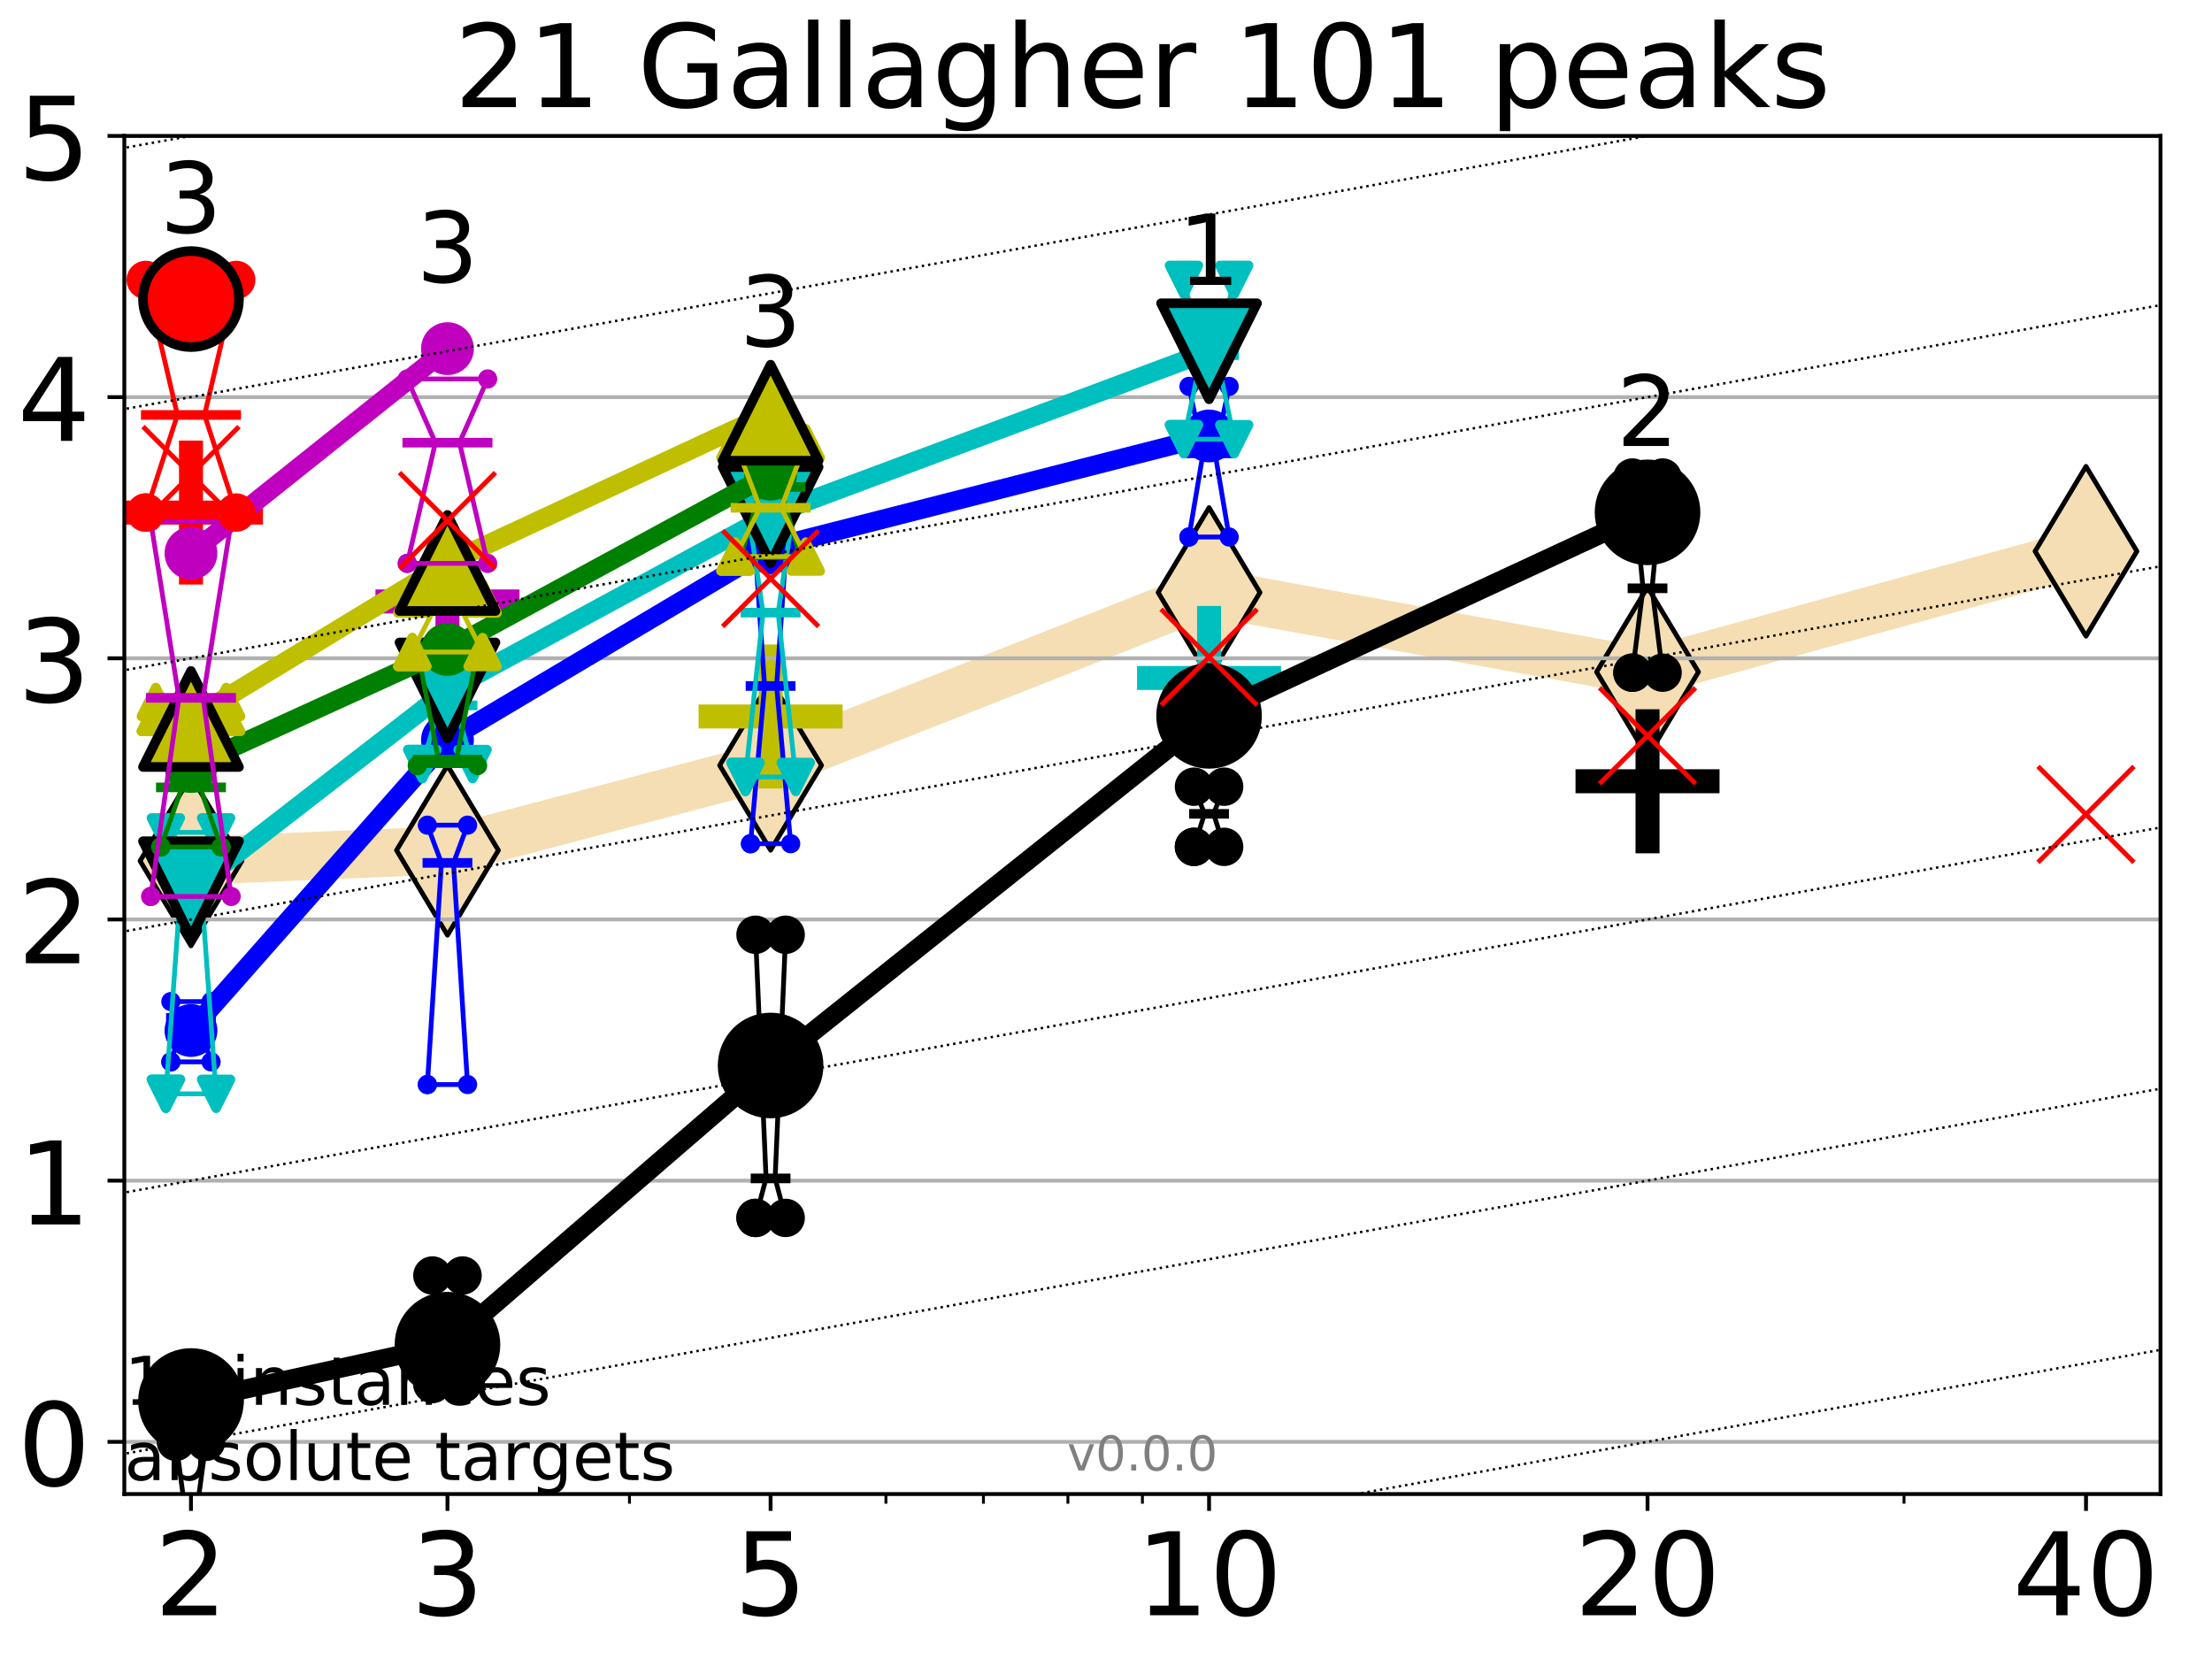 <?xml version="1.0" encoding="utf-8" standalone="no"?>
<!DOCTYPE svg PUBLIC "-//W3C//DTD SVG 1.1//EN"
  "http://www.w3.org/Graphics/SVG/1.1/DTD/svg11.dtd">
<!-- Created with matplotlib (http://matplotlib.org/) -->
<svg height="345.6pt" version="1.1" viewBox="0 0 460.8 345.6" width="460.8pt" xmlns="http://www.w3.org/2000/svg" xmlns:xlink="http://www.w3.org/1999/xlink">
 <defs>
  <style type="text/css">
*{stroke-linecap:butt;stroke-linejoin:round;}
  </style>
 </defs>
 <g id="figure_1">
  <g id="patch_1">
   <path d="M 0 345.6 
L 460.8 345.6 
L 460.8 0 
L 0 0 
z
" style="fill:#ffffff;"/>
  </g>
  <g id="axes_1">
   <g id="patch_2">
    <path d="M 25.9 311.24 
L 450.072 311.24 
L 450.072 28.32 
L 25.9 28.32 
z
" style="fill:#ffffff;"/>
   </g>
   <g id="line2d_1">
    <path clip-path="url(#p6a16669fac)" d="M 39.784 179.355 
L 93.215 177.135 
L 160.53 159.433 
L 251.87 123.426 
L 343.211 139.981 
L 434.551 114.841 
" style="fill:none;stroke:#f5deb3;stroke-linecap:square;stroke-width:10;"/>
    <defs>
     <path d="M -0 17.678 
L 10.607 0 
L 0 -17.678 
L -10.607 -0 
z
" id="maecabd22e3" style="stroke:#000000;stroke-linejoin:miter;"/>
    </defs>
    <g clip-path="url(#p6a16669fac)">
     <use style="fill:#f5deb3;stroke:#000000;stroke-linejoin:miter;" x="39.784" xlink:href="#maecabd22e3" y="179.355"/>
     <use style="fill:#f5deb3;stroke:#000000;stroke-linejoin:miter;" x="93.215" xlink:href="#maecabd22e3" y="177.135"/>
     <use style="fill:#f5deb3;stroke:#000000;stroke-linejoin:miter;" x="160.53" xlink:href="#maecabd22e3" y="159.433"/>
     <use style="fill:#f5deb3;stroke:#000000;stroke-linejoin:miter;" x="251.87" xlink:href="#maecabd22e3" y="123.426"/>
     <use style="fill:#f5deb3;stroke:#000000;stroke-linejoin:miter;" x="343.211" xlink:href="#maecabd22e3" y="139.981"/>
     <use style="fill:#f5deb3;stroke:#000000;stroke-linejoin:miter;" x="434.551" xlink:href="#maecabd22e3" y="114.841"/>
    </g>
   </g>
   <g id="line2d_2">
    <defs>
     <path d="M -15 0 
L 15 0 
M 0 15 
L 0 -15 
" id="m0f7711711d" style="stroke:#ff0000;stroke-width:5;"/>
    </defs>
    <g clip-path="url(#p6a16669fac)">
     <use style="fill:#ff0000;stroke:#ff0000;stroke-width:5;" x="39.784" xlink:href="#m0f7711711d" y="106.773"/>
    </g>
   </g>
   <g id="line2d_3">
    <defs>
     <path d="M -15 0 
L 15 0 
M 0 15 
L 0 -15 
" id="m52cfb1e4d2" style="stroke:#00bfbf;stroke-width:5;"/>
    </defs>
    <g clip-path="url(#p6a16669fac)">
     <use style="fill:#00bfbf;stroke:#00bfbf;stroke-width:5;" x="251.87" xlink:href="#m52cfb1e4d2" y="141.233"/>
    </g>
   </g>
   <g id="line2d_4">
    <defs>
     <path d="M -15 0 
L 15 0 
M 0 15 
L 0 -15 
" id="m25ecf238c8" style="stroke:#bf00bf;stroke-width:5;"/>
    </defs>
    <g clip-path="url(#p6a16669fac)">
     <use style="fill:#bf00bf;stroke:#bf00bf;stroke-width:5;" x="93.215" xlink:href="#m25ecf238c8" y="125.293"/>
    </g>
   </g>
   <g id="line2d_5">
    <defs>
     <path d="M -15 0 
L 15 0 
M 0 15 
L 0 -15 
" id="m0b11be8cff" style="stroke:#000000;stroke-width:5;"/>
    </defs>
    <g clip-path="url(#p6a16669fac)">
     <use style="stroke:#000000;stroke-width:5;" x="343.211" xlink:href="#m0b11be8cff" y="162.752"/>
    </g>
   </g>
   <g id="line2d_6">
    <defs>
     <path d="M -15 0 
L 15 0 
M 0 15 
L 0 -15 
" id="m766b283dc5" style="stroke:#bfbf00;stroke-width:5;"/>
    </defs>
    <g clip-path="url(#p6a16669fac)">
     <use style="fill:#bfbf00;stroke:#bfbf00;stroke-width:5;" x="160.53" xlink:href="#m766b283dc5" y="149.253"/>
    </g>
   </g>
   <g id="matplotlib.axis_1">
    <g id="xtick_1">
     <g id="line2d_7">
      <defs>
       <path d="M 0 0 
L 0 3.5 
" id="m7df03d2e10" style="stroke:#000000;stroke-width:0.8;"/>
      </defs>
      <g>
       <use style="stroke:#000000;stroke-width:0.8;" x="39.784" xlink:href="#m7df03d2e10" y="311.24"/>
      </g>
     </g>
     <g id="text_1">
      <!-- 2 -->
      <defs>
       <path d="M 19.188 8.297 
L 53.609 8.297 
L 53.609 0 
L 7.328 0 
L 7.328 8.297 
Q 12.938 14.109 22.625 23.891 
Q 32.328 33.688 34.812 36.531 
Q 39.547 41.844 41.422 45.531 
Q 43.312 49.219 43.312 52.781 
Q 43.312 58.594 39.234 62.25 
Q 35.156 65.922 28.609 65.922 
Q 23.969 65.922 18.812 64.312 
Q 13.672 62.703 7.812 59.422 
L 7.812 69.391 
Q 13.766 71.781 18.938 73 
Q 24.125 74.219 28.422 74.219 
Q 39.75 74.219 46.484 68.547 
Q 53.219 62.891 53.219 53.422 
Q 53.219 48.922 51.531 44.891 
Q 49.859 40.875 45.406 35.406 
Q 44.188 33.984 37.641 27.219 
Q 31.109 20.453 19.188 8.297 
z
" id="DejaVuSans-32"/>
      </defs>
      <g transform="translate(32.149 336.476)scale(0.24 -0.24)">
       <use xlink:href="#DejaVuSans-32"/>
      </g>
     </g>
    </g>
    <g id="xtick_2">
     <g id="line2d_8">
      <g>
       <use style="stroke:#000000;stroke-width:0.8;" x="93.215" xlink:href="#m7df03d2e10" y="311.24"/>
      </g>
     </g>
     <g id="text_2">
      <!-- 3 -->
      <defs>
       <path d="M 40.578 39.312 
Q 47.656 37.797 51.625 33 
Q 55.609 28.219 55.609 21.188 
Q 55.609 10.406 48.188 4.484 
Q 40.766 -1.422 27.094 -1.422 
Q 22.516 -1.422 17.656 -0.516 
Q 12.797 0.391 7.625 2.203 
L 7.625 11.719 
Q 11.719 9.328 16.594 8.109 
Q 21.484 6.891 26.812 6.891 
Q 36.078 6.891 40.938 10.547 
Q 45.797 14.203 45.797 21.188 
Q 45.797 27.641 41.281 31.266 
Q 36.766 34.906 28.719 34.906 
L 20.219 34.906 
L 20.219 43.016 
L 29.109 43.016 
Q 36.375 43.016 40.234 45.922 
Q 44.094 48.828 44.094 54.297 
Q 44.094 59.906 40.109 62.906 
Q 36.141 65.922 28.719 65.922 
Q 24.656 65.922 20.016 65.031 
Q 15.375 64.156 9.812 62.312 
L 9.812 71.094 
Q 15.438 72.656 20.344 73.438 
Q 25.25 74.219 29.594 74.219 
Q 40.828 74.219 47.359 69.109 
Q 53.906 64.016 53.906 55.328 
Q 53.906 49.266 50.438 45.094 
Q 46.969 40.922 40.578 39.312 
z
" id="DejaVuSans-33"/>
      </defs>
      <g transform="translate(85.58 336.476)scale(0.24 -0.24)">
       <use xlink:href="#DejaVuSans-33"/>
      </g>
     </g>
    </g>
    <g id="xtick_3">
     <g id="line2d_9">
      <g>
       <use style="stroke:#000000;stroke-width:0.8;" x="160.53" xlink:href="#m7df03d2e10" y="311.24"/>
      </g>
     </g>
     <g id="text_3">
      <!-- 5 -->
      <defs>
       <path d="M 10.797 72.906 
L 49.516 72.906 
L 49.516 64.594 
L 19.828 64.594 
L 19.828 46.734 
Q 21.969 47.469 24.109 47.828 
Q 26.266 48.188 28.422 48.188 
Q 40.625 48.188 47.75 41.5 
Q 54.891 34.812 54.891 23.391 
Q 54.891 11.625 47.562 5.094 
Q 40.234 -1.422 26.906 -1.422 
Q 22.312 -1.422 17.547 -0.641 
Q 12.797 0.141 7.719 1.703 
L 7.719 11.625 
Q 12.109 9.234 16.797 8.062 
Q 21.484 6.891 26.703 6.891 
Q 35.156 6.891 40.078 11.328 
Q 45.016 15.766 45.016 23.391 
Q 45.016 31 40.078 35.438 
Q 35.156 39.891 26.703 39.891 
Q 22.75 39.891 18.812 39.016 
Q 14.891 38.141 10.797 36.281 
z
" id="DejaVuSans-35"/>
      </defs>
      <g transform="translate(152.895 336.476)scale(0.24 -0.24)">
       <use xlink:href="#DejaVuSans-35"/>
      </g>
     </g>
    </g>
    <g id="xtick_4">
     <g id="line2d_10">
      <g>
       <use style="stroke:#000000;stroke-width:0.8;" x="251.87" xlink:href="#m7df03d2e10" y="311.24"/>
      </g>
     </g>
     <g id="text_4">
      <!-- 10 -->
      <defs>
       <path d="M 12.406 8.297 
L 28.516 8.297 
L 28.516 63.922 
L 10.984 60.406 
L 10.984 69.391 
L 28.422 72.906 
L 38.281 72.906 
L 38.281 8.297 
L 54.391 8.297 
L 54.391 0 
L 12.406 0 
z
" id="DejaVuSans-31"/>
       <path d="M 31.781 66.406 
Q 24.172 66.406 20.328 58.906 
Q 16.5 51.422 16.5 36.375 
Q 16.5 21.391 20.328 13.891 
Q 24.172 6.391 31.781 6.391 
Q 39.453 6.391 43.281 13.891 
Q 47.125 21.391 47.125 36.375 
Q 47.125 51.422 43.281 58.906 
Q 39.453 66.406 31.781 66.406 
z
M 31.781 74.219 
Q 44.047 74.219 50.516 64.516 
Q 56.984 54.828 56.984 36.375 
Q 56.984 17.969 50.516 8.266 
Q 44.047 -1.422 31.781 -1.422 
Q 19.531 -1.422 13.062 8.266 
Q 6.594 17.969 6.594 36.375 
Q 6.594 54.828 13.062 64.516 
Q 19.531 74.219 31.781 74.219 
z
" id="DejaVuSans-30"/>
      </defs>
      <g transform="translate(236.6 336.476)scale(0.24 -0.24)">
       <use xlink:href="#DejaVuSans-31"/>
       <use x="63.623" xlink:href="#DejaVuSans-30"/>
      </g>
     </g>
    </g>
    <g id="xtick_5">
     <g id="line2d_11">
      <g>
       <use style="stroke:#000000;stroke-width:0.8;" x="343.211" xlink:href="#m7df03d2e10" y="311.24"/>
      </g>
     </g>
     <g id="text_5">
      <!-- 20 -->
      <g transform="translate(327.941 336.476)scale(0.24 -0.24)">
       <use xlink:href="#DejaVuSans-32"/>
       <use x="63.623" xlink:href="#DejaVuSans-30"/>
      </g>
     </g>
    </g>
    <g id="xtick_6">
     <g id="line2d_12">
      <g>
       <use style="stroke:#000000;stroke-width:0.8;" x="434.551" xlink:href="#m7df03d2e10" y="311.24"/>
      </g>
     </g>
     <g id="text_6">
      <!-- 40 -->
      <defs>
       <path d="M 37.797 64.312 
L 12.891 25.391 
L 37.797 25.391 
z
M 35.203 72.906 
L 47.609 72.906 
L 47.609 25.391 
L 58.016 25.391 
L 58.016 17.188 
L 47.609 17.188 
L 47.609 0 
L 37.797 0 
L 37.797 17.188 
L 4.891 17.188 
L 4.891 26.703 
z
" id="DejaVuSans-34"/>
      </defs>
      <g transform="translate(419.281 336.476)scale(0.24 -0.24)">
       <use xlink:href="#DejaVuSans-34"/>
       <use x="63.623" xlink:href="#DejaVuSans-30"/>
      </g>
     </g>
    </g>
    <g id="xtick_7">
     <g id="line2d_13">
      <defs>
       <path d="M 0 0 
L 0 2 
" id="mc8c0b08002" style="stroke:#000000;stroke-width:0.6;"/>
      </defs>
      <g>
       <use style="stroke:#000000;stroke-width:0.6;" x="39.784" xlink:href="#mc8c0b08002" y="311.24"/>
      </g>
     </g>
    </g>
    <g id="xtick_8">
     <g id="line2d_14">
      <g>
       <use style="stroke:#000000;stroke-width:0.6;" x="93.215" xlink:href="#mc8c0b08002" y="311.24"/>
      </g>
     </g>
    </g>
    <g id="xtick_9">
     <g id="line2d_15">
      <g>
       <use style="stroke:#000000;stroke-width:0.6;" x="131.125" xlink:href="#mc8c0b08002" y="311.24"/>
      </g>
     </g>
    </g>
    <g id="xtick_10">
     <g id="line2d_16">
      <g>
       <use style="stroke:#000000;stroke-width:0.6;" x="160.53" xlink:href="#mc8c0b08002" y="311.24"/>
      </g>
     </g>
    </g>
    <g id="xtick_11">
     <g id="line2d_17">
      <g>
       <use style="stroke:#000000;stroke-width:0.6;" x="184.555" xlink:href="#mc8c0b08002" y="311.24"/>
      </g>
     </g>
    </g>
    <g id="xtick_12">
     <g id="line2d_18">
      <g>
       <use style="stroke:#000000;stroke-width:0.6;" x="204.869" xlink:href="#mc8c0b08002" y="311.24"/>
      </g>
     </g>
    </g>
    <g id="xtick_13">
     <g id="line2d_19">
      <g>
       <use style="stroke:#000000;stroke-width:0.6;" x="222.465" xlink:href="#mc8c0b08002" y="311.24"/>
      </g>
     </g>
    </g>
    <g id="xtick_14">
     <g id="line2d_20">
      <g>
       <use style="stroke:#000000;stroke-width:0.6;" x="237.986" xlink:href="#mc8c0b08002" y="311.24"/>
      </g>
     </g>
    </g>
    <g id="xtick_15">
     <g id="line2d_21">
      <g>
       <use style="stroke:#000000;stroke-width:0.6;" x="343.211" xlink:href="#mc8c0b08002" y="311.24"/>
      </g>
     </g>
    </g>
    <g id="xtick_16">
     <g id="line2d_22">
      <g>
       <use style="stroke:#000000;stroke-width:0.6;" x="396.641" xlink:href="#mc8c0b08002" y="311.24"/>
      </g>
     </g>
    </g>
    <g id="xtick_17">
     <g id="line2d_23">
      <g>
       <use style="stroke:#000000;stroke-width:0.6;" x="434.551" xlink:href="#mc8c0b08002" y="311.24"/>
      </g>
     </g>
    </g>
   </g>
   <g id="matplotlib.axis_2">
    <g id="ytick_1">
     <g id="line2d_24">
      <path clip-path="url(#p6a16669fac)" d="M 25.9 300.358 
L 450.072 300.358 
" style="fill:none;stroke:#b0b0b0;stroke-linecap:square;stroke-width:0.8;"/>
     </g>
     <g id="line2d_25">
      <defs>
       <path d="M 0 0 
L -3.5 0 
" id="mc5e98fe3c3" style="stroke:#000000;stroke-width:0.8;"/>
      </defs>
      <g>
       <use style="stroke:#000000;stroke-width:0.8;" x="25.9" xlink:href="#mc5e98fe3c3" y="300.358"/>
      </g>
     </g>
     <g id="text_7">
      <!-- 0 -->
      <g transform="translate(3.63 309.477)scale(0.24 -0.24)">
       <use xlink:href="#DejaVuSans-30"/>
      </g>
     </g>
    </g>
    <g id="ytick_2">
     <g id="line2d_26">
      <path clip-path="url(#p6a16669fac)" d="M 25.9 245.951 
L 450.072 245.951 
" style="fill:none;stroke:#b0b0b0;stroke-linecap:square;stroke-width:0.8;"/>
     </g>
     <g id="line2d_27">
      <g>
       <use style="stroke:#000000;stroke-width:0.8;" x="25.9" xlink:href="#mc5e98fe3c3" y="245.951"/>
      </g>
     </g>
     <g id="text_8">
      <!-- 1 -->
      <g transform="translate(3.63 255.069)scale(0.24 -0.24)">
       <use xlink:href="#DejaVuSans-31"/>
      </g>
     </g>
    </g>
    <g id="ytick_3">
     <g id="line2d_28">
      <path clip-path="url(#p6a16669fac)" d="M 25.9 191.543 
L 450.072 191.543 
" style="fill:none;stroke:#b0b0b0;stroke-linecap:square;stroke-width:0.8;"/>
     </g>
     <g id="line2d_29">
      <g>
       <use style="stroke:#000000;stroke-width:0.8;" x="25.9" xlink:href="#mc5e98fe3c3" y="191.543"/>
      </g>
     </g>
     <g id="text_9">
      <!-- 2 -->
      <g transform="translate(3.63 200.661)scale(0.24 -0.24)">
       <use xlink:href="#DejaVuSans-32"/>
      </g>
     </g>
    </g>
    <g id="ytick_4">
     <g id="line2d_30">
      <path clip-path="url(#p6a16669fac)" d="M 25.9 137.135 
L 450.072 137.135 
" style="fill:none;stroke:#b0b0b0;stroke-linecap:square;stroke-width:0.8;"/>
     </g>
     <g id="line2d_31">
      <g>
       <use style="stroke:#000000;stroke-width:0.8;" x="25.9" xlink:href="#mc5e98fe3c3" y="137.135"/>
      </g>
     </g>
     <g id="text_10">
      <!-- 3 -->
      <g transform="translate(3.63 146.254)scale(0.24 -0.24)">
       <use xlink:href="#DejaVuSans-33"/>
      </g>
     </g>
    </g>
    <g id="ytick_5">
     <g id="line2d_32">
      <path clip-path="url(#p6a16669fac)" d="M 25.9 82.728 
L 450.072 82.728 
" style="fill:none;stroke:#b0b0b0;stroke-linecap:square;stroke-width:0.8;"/>
     </g>
     <g id="line2d_33">
      <g>
       <use style="stroke:#000000;stroke-width:0.8;" x="25.9" xlink:href="#mc5e98fe3c3" y="82.728"/>
      </g>
     </g>
     <g id="text_11">
      <!-- 4 -->
      <g transform="translate(3.63 91.846)scale(0.24 -0.24)">
       <use xlink:href="#DejaVuSans-34"/>
      </g>
     </g>
    </g>
    <g id="ytick_6">
     <g id="line2d_34">
      <path clip-path="url(#p6a16669fac)" d="M 25.9 28.32 
L 450.072 28.32 
" style="fill:none;stroke:#b0b0b0;stroke-linecap:square;stroke-width:0.8;"/>
     </g>
     <g id="line2d_35">
      <g>
       <use style="stroke:#000000;stroke-width:0.8;" x="25.9" xlink:href="#mc5e98fe3c3" y="28.32"/>
      </g>
     </g>
     <g id="text_12">
      <!-- 5 -->
      <g transform="translate(3.63 37.438)scale(0.24 -0.24)">
       <use xlink:href="#DejaVuSans-35"/>
      </g>
     </g>
    </g>
   </g>
   <g id="line2d_36">
    <path clip-path="url(#p6a16669fac)" d="M 36.644 316.737 
L 38.842 316.737 
L 36.644 300.358 
L 42.924 300.358 
L 40.726 316.737 
L 42.924 316.737 
L 36.644 316.737 
" style="fill:none;stroke:#000000;stroke-linecap:square;"/>
   </g>
   <g id="line2d_37">
    <path clip-path="url(#p6a16669fac)" d="M 36.644 316.737 
L 42.924 316.737 
L 42.924 300.358 
L 36.644 300.358 
L 36.644 316.737 
" style="fill:none;"/>
    <defs>
     <path d="M 0 3 
C 0.796 3 1.559 2.684 2.121 2.121 
C 2.684 1.559 3 0.796 3 0 
C 3 -0.796 2.684 -1.559 2.121 -2.121 
C 1.559 -2.684 0.796 -3 0 -3 
C -0.796 -3 -1.559 -2.684 -2.121 -2.121 
C -2.684 -1.559 -3 -0.796 -3 0 
C -3 0.796 -2.684 1.559 -2.121 2.121 
C -1.559 2.684 -0.796 3 0 3 
z
" id="mc80935010b" style="stroke:#000000;stroke-width:2;"/>
    </defs>
    <g clip-path="url(#p6a16669fac)">
     <use style="stroke:#000000;stroke-width:2;" x="36.644" xlink:href="#mc80935010b" y="316.737"/>
     <use style="stroke:#000000;stroke-width:2;" x="42.924" xlink:href="#mc80935010b" y="316.737"/>
     <use style="stroke:#000000;stroke-width:2;" x="42.924" xlink:href="#mc80935010b" y="300.358"/>
     <use style="stroke:#000000;stroke-width:2;" x="36.644" xlink:href="#mc80935010b" y="300.358"/>
     <use style="stroke:#000000;stroke-width:2;" x="36.644" xlink:href="#mc80935010b" y="316.737"/>
    </g>
   </g>
   <g id="line2d_38">
    <path clip-path="url(#p6a16669fac)" d="M 36.644 316.737 
L 42.924 316.737 
" style="fill:none;stroke:#000000;stroke-linecap:square;stroke-width:2;"/>
   </g>
   <g id="line2d_39">
    <path clip-path="url(#p6a16669fac)" d="M 90.075 288.288 
L 92.273 283.98 
L 90.075 265.71 
L 96.355 265.71 
L 94.157 283.98 
L 96.355 288.288 
L 90.075 288.288 
" style="fill:none;stroke:#000000;stroke-linecap:square;"/>
   </g>
   <g id="line2d_40">
    <path clip-path="url(#p6a16669fac)" d="M 90.075 288.288 
L 96.355 288.288 
L 96.355 265.71 
L 90.075 265.71 
L 90.075 288.288 
" style="fill:none;"/>
    <g clip-path="url(#p6a16669fac)">
     <use style="stroke:#000000;stroke-width:2;" x="90.075" xlink:href="#mc80935010b" y="288.288"/>
     <use style="stroke:#000000;stroke-width:2;" x="96.355" xlink:href="#mc80935010b" y="288.288"/>
     <use style="stroke:#000000;stroke-width:2;" x="96.355" xlink:href="#mc80935010b" y="265.71"/>
     <use style="stroke:#000000;stroke-width:2;" x="90.075" xlink:href="#mc80935010b" y="265.71"/>
     <use style="stroke:#000000;stroke-width:2;" x="90.075" xlink:href="#mc80935010b" y="288.288"/>
    </g>
   </g>
   <g id="line2d_41">
    <path clip-path="url(#p6a16669fac)" d="M 90.075 283.98 
L 96.355 283.98 
" style="fill:none;stroke:#000000;stroke-linecap:square;stroke-width:2;"/>
   </g>
   <g id="line2d_42">
    <path clip-path="url(#p6a16669fac)" d="M 157.39 253.713 
L 159.588 245.483 
L 157.39 194.725 
L 163.669 194.725 
L 161.472 245.483 
L 163.669 253.713 
L 157.39 253.713 
" style="fill:none;stroke:#000000;stroke-linecap:square;"/>
   </g>
   <g id="line2d_43">
    <path clip-path="url(#p6a16669fac)" d="M 157.39 253.713 
L 163.669 253.713 
L 163.669 194.725 
L 157.39 194.725 
L 157.39 253.713 
" style="fill:none;"/>
    <g clip-path="url(#p6a16669fac)">
     <use style="stroke:#000000;stroke-width:2;" x="157.39" xlink:href="#mc80935010b" y="253.713"/>
     <use style="stroke:#000000;stroke-width:2;" x="163.669" xlink:href="#mc80935010b" y="253.713"/>
     <use style="stroke:#000000;stroke-width:2;" x="163.669" xlink:href="#mc80935010b" y="194.725"/>
     <use style="stroke:#000000;stroke-width:2;" x="157.39" xlink:href="#mc80935010b" y="194.725"/>
     <use style="stroke:#000000;stroke-width:2;" x="157.39" xlink:href="#mc80935010b" y="253.713"/>
    </g>
   </g>
   <g id="line2d_44">
    <path clip-path="url(#p6a16669fac)" d="M 157.39 245.483 
L 163.669 245.483 
" style="fill:none;stroke:#000000;stroke-linecap:square;stroke-width:2;"/>
   </g>
   <g id="line2d_45">
    <path clip-path="url(#p6a16669fac)" d="M 248.73 176.414 
L 250.928 169.536 
L 248.73 163.882 
L 255.01 163.882 
L 252.812 169.536 
L 255.01 176.414 
L 248.73 176.414 
" style="fill:none;stroke:#000000;stroke-linecap:square;"/>
   </g>
   <g id="line2d_46">
    <path clip-path="url(#p6a16669fac)" d="M 248.73 176.414 
L 255.01 176.414 
L 255.01 163.882 
L 248.73 163.882 
L 248.73 176.414 
" style="fill:none;"/>
    <g clip-path="url(#p6a16669fac)">
     <use style="stroke:#000000;stroke-width:2;" x="248.73" xlink:href="#mc80935010b" y="176.414"/>
     <use style="stroke:#000000;stroke-width:2;" x="255.01" xlink:href="#mc80935010b" y="176.414"/>
     <use style="stroke:#000000;stroke-width:2;" x="255.01" xlink:href="#mc80935010b" y="163.882"/>
     <use style="stroke:#000000;stroke-width:2;" x="248.73" xlink:href="#mc80935010b" y="163.882"/>
     <use style="stroke:#000000;stroke-width:2;" x="248.73" xlink:href="#mc80935010b" y="176.414"/>
    </g>
   </g>
   <g id="line2d_47">
    <path clip-path="url(#p6a16669fac)" d="M 248.73 169.536 
L 255.01 169.536 
" style="fill:none;stroke:#000000;stroke-linecap:square;stroke-width:2;"/>
   </g>
   <g id="line2d_48">
    <path clip-path="url(#p6a16669fac)" d="M 340.071 140.132 
L 342.269 122.556 
L 340.071 99.481 
L 346.35 99.481 
L 344.152 122.556 
L 346.35 140.132 
L 340.071 140.132 
" style="fill:none;stroke:#000000;stroke-linecap:square;"/>
   </g>
   <g id="line2d_49">
    <path clip-path="url(#p6a16669fac)" d="M 340.071 140.132 
L 346.35 140.132 
L 346.35 99.481 
L 340.071 99.481 
L 340.071 140.132 
" style="fill:none;"/>
    <g clip-path="url(#p6a16669fac)">
     <use style="stroke:#000000;stroke-width:2;" x="340.071" xlink:href="#mc80935010b" y="140.132"/>
     <use style="stroke:#000000;stroke-width:2;" x="346.35" xlink:href="#mc80935010b" y="140.132"/>
     <use style="stroke:#000000;stroke-width:2;" x="346.35" xlink:href="#mc80935010b" y="99.481"/>
     <use style="stroke:#000000;stroke-width:2;" x="340.071" xlink:href="#mc80935010b" y="99.481"/>
     <use style="stroke:#000000;stroke-width:2;" x="340.071" xlink:href="#mc80935010b" y="140.132"/>
    </g>
   </g>
   <g id="line2d_50">
    <path clip-path="url(#p6a16669fac)" d="M 340.071 122.556 
L 346.35 122.556 
" style="fill:none;stroke:#000000;stroke-linecap:square;stroke-width:2;"/>
   </g>
   <g id="line2d_51">
    <path clip-path="url(#p6a16669fac)" d="M 39.784 291.852 
L 93.215 280.114 
" style="fill:none;stroke:#000000;stroke-linecap:square;stroke-width:4;"/>
   </g>
   <g id="line2d_52">
    <path clip-path="url(#p6a16669fac)" d="M 93.215 280.114 
L 160.53 221.962 
" style="fill:none;stroke:#000000;stroke-linecap:square;stroke-width:4;"/>
   </g>
   <g id="line2d_53">
    <path clip-path="url(#p6a16669fac)" d="M 160.53 221.962 
L 251.87 149.128 
" style="fill:none;stroke:#000000;stroke-linecap:square;stroke-width:4;"/>
   </g>
   <g id="line2d_54">
    <path clip-path="url(#p6a16669fac)" d="M 251.87 149.128 
L 343.211 106.731 
" style="fill:none;stroke:#000000;stroke-linecap:square;stroke-width:4;"/>
   </g>
   <g id="line2d_55">
    <path clip-path="url(#p6a16669fac)" d="M 39.784 291.852 
L 93.215 280.114 
L 160.53 221.962 
L 251.87 149.128 
L 343.211 106.731 
" style="fill:none;"/>
    <defs>
     <path d="M 0 10 
C 2.652 10 5.196 8.946 7.071 7.071 
C 8.946 5.196 10 2.652 10 0 
C 10 -2.652 8.946 -5.196 7.071 -7.071 
C 5.196 -8.946 2.652 -10 0 -10 
C -2.652 -10 -5.196 -8.946 -7.071 -7.071 
C -8.946 -5.196 -10 -2.652 -10 0 
C -10 2.652 -8.946 5.196 -7.071 7.071 
C -5.196 8.946 -2.652 10 0 10 
z
" id="m77342af48d" style="stroke:#000000;stroke-width:2;"/>
    </defs>
    <g clip-path="url(#p6a16669fac)">
     <use style="stroke:#000000;stroke-width:2;" x="39.784" xlink:href="#m77342af48d" y="291.852"/>
     <use style="stroke:#000000;stroke-width:2;" x="93.215" xlink:href="#m77342af48d" y="280.114"/>
     <use style="stroke:#000000;stroke-width:2;" x="160.53" xlink:href="#m77342af48d" y="221.962"/>
     <use style="stroke:#000000;stroke-width:2;" x="251.87" xlink:href="#m77342af48d" y="149.128"/>
     <use style="stroke:#000000;stroke-width:2;" x="343.211" xlink:href="#m77342af48d" y="106.731"/>
    </g>
   </g>
   <g id="line2d_56">
    <path clip-path="url(#p6a16669fac)" d="M 35.597 221.204 
L 38.528 212.041 
L 35.597 208.641 
L 43.971 208.641 
L 41.04 212.041 
L 43.971 221.204 
L 35.597 221.204 
" style="fill:none;stroke:#0000ff;stroke-linecap:square;"/>
   </g>
   <g id="line2d_57">
    <path clip-path="url(#p6a16669fac)" d="M 35.597 221.204 
L 43.971 221.204 
L 43.971 208.641 
L 35.597 208.641 
L 35.597 221.204 
" style="fill:none;"/>
    <defs>
     <path d="M 0 1.5 
C 0.398 1.5 0.779 1.342 1.061 1.061 
C 1.342 0.779 1.5 0.398 1.5 0 
C 1.5 -0.398 1.342 -0.779 1.061 -1.061 
C 0.779 -1.342 0.398 -1.5 0 -1.5 
C -0.398 -1.5 -0.779 -1.342 -1.061 -1.061 
C -1.342 -0.779 -1.5 -0.398 -1.5 0 
C -1.5 0.398 -1.342 0.779 -1.061 1.061 
C -0.779 1.342 -0.398 1.5 0 1.5 
z
" id="m65e64875e8" style="stroke:#0000ff;"/>
    </defs>
    <g clip-path="url(#p6a16669fac)">
     <use style="fill:#0000ff;stroke:#0000ff;" x="35.597" xlink:href="#m65e64875e8" y="221.204"/>
     <use style="fill:#0000ff;stroke:#0000ff;" x="43.971" xlink:href="#m65e64875e8" y="221.204"/>
     <use style="fill:#0000ff;stroke:#0000ff;" x="43.971" xlink:href="#m65e64875e8" y="208.641"/>
     <use style="fill:#0000ff;stroke:#0000ff;" x="35.597" xlink:href="#m65e64875e8" y="208.641"/>
     <use style="fill:#0000ff;stroke:#0000ff;" x="35.597" xlink:href="#m65e64875e8" y="221.204"/>
    </g>
   </g>
   <g id="line2d_58">
    <path clip-path="url(#p6a16669fac)" d="M 35.597 212.041 
L 43.971 212.041 
" style="fill:none;stroke:#0000ff;stroke-linecap:square;stroke-width:2;"/>
   </g>
   <g id="line2d_59">
    <path clip-path="url(#p6a16669fac)" d="M 89.028 225.93 
L 91.959 179.758 
L 89.028 171.897 
L 97.401 171.897 
L 94.471 179.758 
L 97.401 225.93 
L 89.028 225.93 
" style="fill:none;stroke:#0000ff;stroke-linecap:square;"/>
   </g>
   <g id="line2d_60">
    <path clip-path="url(#p6a16669fac)" d="M 89.028 225.93 
L 97.401 225.93 
L 97.401 171.897 
L 89.028 171.897 
L 89.028 225.93 
" style="fill:none;"/>
    <g clip-path="url(#p6a16669fac)">
     <use style="fill:#0000ff;stroke:#0000ff;" x="89.028" xlink:href="#m65e64875e8" y="225.93"/>
     <use style="fill:#0000ff;stroke:#0000ff;" x="97.401" xlink:href="#m65e64875e8" y="225.93"/>
     <use style="fill:#0000ff;stroke:#0000ff;" x="97.401" xlink:href="#m65e64875e8" y="171.897"/>
     <use style="fill:#0000ff;stroke:#0000ff;" x="89.028" xlink:href="#m65e64875e8" y="171.897"/>
     <use style="fill:#0000ff;stroke:#0000ff;" x="89.028" xlink:href="#m65e64875e8" y="225.93"/>
    </g>
   </g>
   <g id="line2d_61">
    <path clip-path="url(#p6a16669fac)" d="M 89.028 179.758 
L 97.401 179.758 
" style="fill:none;stroke:#0000ff;stroke-linecap:square;stroke-width:2;"/>
   </g>
   <g id="line2d_62">
    <path clip-path="url(#p6a16669fac)" d="M 156.343 175.763 
L 159.274 142.9 
L 156.343 100.207 
L 164.716 100.207 
L 161.786 142.9 
L 164.716 175.763 
L 156.343 175.763 
" style="fill:none;stroke:#0000ff;stroke-linecap:square;"/>
   </g>
   <g id="line2d_63">
    <path clip-path="url(#p6a16669fac)" d="M 156.343 175.763 
L 164.716 175.763 
L 164.716 100.207 
L 156.343 100.207 
L 156.343 175.763 
" style="fill:none;"/>
    <g clip-path="url(#p6a16669fac)">
     <use style="fill:#0000ff;stroke:#0000ff;" x="156.343" xlink:href="#m65e64875e8" y="175.763"/>
     <use style="fill:#0000ff;stroke:#0000ff;" x="164.716" xlink:href="#m65e64875e8" y="175.763"/>
     <use style="fill:#0000ff;stroke:#0000ff;" x="164.716" xlink:href="#m65e64875e8" y="100.207"/>
     <use style="fill:#0000ff;stroke:#0000ff;" x="156.343" xlink:href="#m65e64875e8" y="100.207"/>
     <use style="fill:#0000ff;stroke:#0000ff;" x="156.343" xlink:href="#m65e64875e8" y="175.763"/>
    </g>
   </g>
   <g id="line2d_64">
    <path clip-path="url(#p6a16669fac)" d="M 156.343 142.9 
L 164.716 142.9 
" style="fill:none;stroke:#0000ff;stroke-linecap:square;stroke-width:2;"/>
   </g>
   <g id="line2d_65">
    <path clip-path="url(#p6a16669fac)" d="M 247.683 111.87 
L 250.614 94.445 
L 247.683 80.489 
L 256.057 80.489 
L 253.126 94.445 
L 256.057 111.87 
L 247.683 111.87 
" style="fill:none;stroke:#0000ff;stroke-linecap:square;"/>
   </g>
   <g id="line2d_66">
    <path clip-path="url(#p6a16669fac)" d="M 247.683 111.87 
L 256.057 111.87 
L 256.057 80.489 
L 247.683 80.489 
L 247.683 111.87 
" style="fill:none;"/>
    <g clip-path="url(#p6a16669fac)">
     <use style="fill:#0000ff;stroke:#0000ff;" x="247.683" xlink:href="#m65e64875e8" y="111.87"/>
     <use style="fill:#0000ff;stroke:#0000ff;" x="256.057" xlink:href="#m65e64875e8" y="111.87"/>
     <use style="fill:#0000ff;stroke:#0000ff;" x="256.057" xlink:href="#m65e64875e8" y="80.489"/>
     <use style="fill:#0000ff;stroke:#0000ff;" x="247.683" xlink:href="#m65e64875e8" y="80.489"/>
     <use style="fill:#0000ff;stroke:#0000ff;" x="247.683" xlink:href="#m65e64875e8" y="111.87"/>
    </g>
   </g>
   <g id="line2d_67">
    <path clip-path="url(#p6a16669fac)" d="M 247.683 94.445 
L 256.057 94.445 
" style="fill:none;stroke:#0000ff;stroke-linecap:square;stroke-width:2;"/>
   </g>
   <g id="line2d_68">
    <path clip-path="url(#p6a16669fac)" d="M 39.784 214.677 
L 93.215 154.154 
" style="fill:none;stroke:#0000ff;stroke-linecap:square;stroke-width:4;"/>
   </g>
   <g id="line2d_69">
    <path clip-path="url(#p6a16669fac)" d="M 93.215 154.154 
L 160.53 114.122 
" style="fill:none;stroke:#0000ff;stroke-linecap:square;stroke-width:4;"/>
   </g>
   <g id="line2d_70">
    <path clip-path="url(#p6a16669fac)" d="M 160.53 114.122 
L 251.87 90.819 
" style="fill:none;stroke:#0000ff;stroke-linecap:square;stroke-width:4;"/>
   </g>
   <g id="line2d_71">
    <path clip-path="url(#p6a16669fac)" d="M 39.784 214.677 
L 93.215 154.154 
L 160.53 114.122 
L 251.87 90.819 
" style="fill:none;"/>
    <defs>
     <path d="M 0 5 
C 1.326 5 2.598 4.473 3.536 3.536 
C 4.473 2.598 5 1.326 5 0 
C 5 -1.326 4.473 -2.598 3.536 -3.536 
C 2.598 -4.473 1.326 -5 0 -5 
C -1.326 -5 -2.598 -4.473 -3.536 -3.536 
C -4.473 -2.598 -5 -1.326 -5 0 
C -5 1.326 -4.473 2.598 -3.536 3.536 
C -2.598 4.473 -1.326 5 0 5 
z
" id="mf8b961c9ef" style="stroke:#0000ff;"/>
    </defs>
    <g clip-path="url(#p6a16669fac)">
     <use style="fill:#0000ff;stroke:#0000ff;" x="39.784" xlink:href="#mf8b961c9ef" y="214.677"/>
     <use style="fill:#0000ff;stroke:#0000ff;" x="93.215" xlink:href="#mf8b961c9ef" y="154.154"/>
     <use style="fill:#0000ff;stroke:#0000ff;" x="160.53" xlink:href="#mf8b961c9ef" y="114.122"/>
     <use style="fill:#0000ff;stroke:#0000ff;" x="251.87" xlink:href="#mf8b961c9ef" y="90.819"/>
    </g>
   </g>
   <g id="line2d_72">
    <path clip-path="url(#p6a16669fac)" d="M 34.551 227.864 
L 38.214 177.007 
L 34.551 173.401 
L 45.017 173.401 
L 41.354 177.007 
L 45.017 227.864 
L 34.551 227.864 
" style="fill:none;stroke:#00bfbf;stroke-linecap:square;"/>
   </g>
   <g id="line2d_73">
    <path clip-path="url(#p6a16669fac)" d="M 34.551 227.864 
L 45.017 227.864 
L 45.017 173.401 
L 34.551 173.401 
L 34.551 227.864 
" style="fill:none;"/>
    <defs>
     <path d="M -0 3 
L 3 -3 
L -3 -3 
z
" id="ma3df66efb5" style="stroke:#00bfbf;stroke-linejoin:miter;stroke-width:2;"/>
    </defs>
    <g clip-path="url(#p6a16669fac)">
     <use style="fill:#00bfbf;stroke:#00bfbf;stroke-linejoin:miter;stroke-width:2;" x="34.551" xlink:href="#ma3df66efb5" y="227.864"/>
     <use style="fill:#00bfbf;stroke:#00bfbf;stroke-linejoin:miter;stroke-width:2;" x="45.017" xlink:href="#ma3df66efb5" y="227.864"/>
     <use style="fill:#00bfbf;stroke:#00bfbf;stroke-linejoin:miter;stroke-width:2;" x="45.017" xlink:href="#ma3df66efb5" y="173.401"/>
     <use style="fill:#00bfbf;stroke:#00bfbf;stroke-linejoin:miter;stroke-width:2;" x="34.551" xlink:href="#ma3df66efb5" y="173.401"/>
     <use style="fill:#00bfbf;stroke:#00bfbf;stroke-linejoin:miter;stroke-width:2;" x="34.551" xlink:href="#ma3df66efb5" y="227.864"/>
    </g>
   </g>
   <g id="line2d_74">
    <path clip-path="url(#p6a16669fac)" d="M 34.551 177.007 
L 45.017 177.007 
" style="fill:none;stroke:#00bfbf;stroke-linecap:square;stroke-width:2;"/>
   </g>
   <g id="line2d_75">
    <path clip-path="url(#p6a16669fac)" d="M 87.982 159.164 
L 91.645 146.942 
L 87.982 137.904 
L 98.448 137.904 
L 94.785 146.942 
L 98.448 159.164 
L 87.982 159.164 
" style="fill:none;stroke:#00bfbf;stroke-linecap:square;"/>
   </g>
   <g id="line2d_76">
    <path clip-path="url(#p6a16669fac)" d="M 87.982 159.164 
L 98.448 159.164 
L 98.448 137.904 
L 87.982 137.904 
L 87.982 159.164 
" style="fill:none;"/>
    <g clip-path="url(#p6a16669fac)">
     <use style="fill:#00bfbf;stroke:#00bfbf;stroke-linejoin:miter;stroke-width:2;" x="87.982" xlink:href="#ma3df66efb5" y="159.164"/>
     <use style="fill:#00bfbf;stroke:#00bfbf;stroke-linejoin:miter;stroke-width:2;" x="98.448" xlink:href="#ma3df66efb5" y="159.164"/>
     <use style="fill:#00bfbf;stroke:#00bfbf;stroke-linejoin:miter;stroke-width:2;" x="98.448" xlink:href="#ma3df66efb5" y="137.904"/>
     <use style="fill:#00bfbf;stroke:#00bfbf;stroke-linejoin:miter;stroke-width:2;" x="87.982" xlink:href="#ma3df66efb5" y="137.904"/>
     <use style="fill:#00bfbf;stroke:#00bfbf;stroke-linejoin:miter;stroke-width:2;" x="87.982" xlink:href="#ma3df66efb5" y="159.164"/>
    </g>
   </g>
   <g id="line2d_77">
    <path clip-path="url(#p6a16669fac)" d="M 87.982 146.942 
L 98.448 146.942 
" style="fill:none;stroke:#00bfbf;stroke-linecap:square;stroke-width:2;"/>
   </g>
   <g id="line2d_78">
    <path clip-path="url(#p6a16669fac)" d="M 155.296 161.847 
L 158.96 127.615 
L 155.296 102.936 
L 165.763 102.936 
L 162.1 127.615 
L 165.763 161.847 
L 155.296 161.847 
" style="fill:none;stroke:#00bfbf;stroke-linecap:square;"/>
   </g>
   <g id="line2d_79">
    <path clip-path="url(#p6a16669fac)" d="M 155.296 161.847 
L 165.763 161.847 
L 165.763 102.936 
L 155.296 102.936 
L 155.296 161.847 
" style="fill:none;"/>
    <g clip-path="url(#p6a16669fac)">
     <use style="fill:#00bfbf;stroke:#00bfbf;stroke-linejoin:miter;stroke-width:2;" x="155.296" xlink:href="#ma3df66efb5" y="161.847"/>
     <use style="fill:#00bfbf;stroke:#00bfbf;stroke-linejoin:miter;stroke-width:2;" x="165.763" xlink:href="#ma3df66efb5" y="161.847"/>
     <use style="fill:#00bfbf;stroke:#00bfbf;stroke-linejoin:miter;stroke-width:2;" x="165.763" xlink:href="#ma3df66efb5" y="102.936"/>
     <use style="fill:#00bfbf;stroke:#00bfbf;stroke-linejoin:miter;stroke-width:2;" x="155.296" xlink:href="#ma3df66efb5" y="102.936"/>
     <use style="fill:#00bfbf;stroke:#00bfbf;stroke-linejoin:miter;stroke-width:2;" x="155.296" xlink:href="#ma3df66efb5" y="161.847"/>
    </g>
   </g>
   <g id="line2d_80">
    <path clip-path="url(#p6a16669fac)" d="M 155.296 127.615 
L 165.763 127.615 
" style="fill:none;stroke:#00bfbf;stroke-linecap:square;stroke-width:2;"/>
   </g>
   <g id="line2d_81">
    <path clip-path="url(#p6a16669fac)" d="M 246.637 91.491 
L 250.3 73.985 
L 246.637 58.303 
L 257.103 58.303 
L 253.44 73.985 
L 257.103 91.491 
L 246.637 91.491 
" style="fill:none;stroke:#00bfbf;stroke-linecap:square;"/>
   </g>
   <g id="line2d_82">
    <path clip-path="url(#p6a16669fac)" d="M 246.637 91.491 
L 257.103 91.491 
L 257.103 58.303 
L 246.637 58.303 
L 246.637 91.491 
" style="fill:none;"/>
    <g clip-path="url(#p6a16669fac)">
     <use style="fill:#00bfbf;stroke:#00bfbf;stroke-linejoin:miter;stroke-width:2;" x="246.637" xlink:href="#ma3df66efb5" y="91.491"/>
     <use style="fill:#00bfbf;stroke:#00bfbf;stroke-linejoin:miter;stroke-width:2;" x="257.103" xlink:href="#ma3df66efb5" y="91.491"/>
     <use style="fill:#00bfbf;stroke:#00bfbf;stroke-linejoin:miter;stroke-width:2;" x="257.103" xlink:href="#ma3df66efb5" y="58.303"/>
     <use style="fill:#00bfbf;stroke:#00bfbf;stroke-linejoin:miter;stroke-width:2;" x="246.637" xlink:href="#ma3df66efb5" y="58.303"/>
     <use style="fill:#00bfbf;stroke:#00bfbf;stroke-linejoin:miter;stroke-width:2;" x="246.637" xlink:href="#ma3df66efb5" y="91.491"/>
    </g>
   </g>
   <g id="line2d_83">
    <path clip-path="url(#p6a16669fac)" d="M 246.637 73.985 
L 257.103 73.985 
" style="fill:none;stroke:#00bfbf;stroke-linecap:square;stroke-width:2;"/>
   </g>
   <g id="line2d_84">
    <path clip-path="url(#p6a16669fac)" d="M 39.784 185.241 
L 93.215 143.834 
" style="fill:none;stroke:#00bfbf;stroke-linecap:square;stroke-width:4;"/>
   </g>
   <g id="line2d_85">
    <path clip-path="url(#p6a16669fac)" d="M 93.215 143.834 
L 160.53 107.288 
" style="fill:none;stroke:#00bfbf;stroke-linecap:square;stroke-width:4;"/>
   </g>
   <g id="line2d_86">
    <path clip-path="url(#p6a16669fac)" d="M 160.53 107.288 
L 251.87 73.175 
" style="fill:none;stroke:#00bfbf;stroke-linecap:square;stroke-width:4;"/>
   </g>
   <g id="line2d_87">
    <path clip-path="url(#p6a16669fac)" d="M 39.784 185.241 
L 93.215 143.834 
L 160.53 107.288 
L 251.87 73.175 
" style="fill:none;"/>
    <defs>
     <path d="M -0 10 
L 10 -10 
L -10 -10 
z
" id="m707e34c08b" style="stroke:#000000;stroke-linejoin:miter;stroke-width:2;"/>
    </defs>
    <g clip-path="url(#p6a16669fac)">
     <use style="fill:#00bfbf;stroke:#000000;stroke-linejoin:miter;stroke-width:2;" x="39.784" xlink:href="#m707e34c08b" y="185.241"/>
     <use style="fill:#00bfbf;stroke:#000000;stroke-linejoin:miter;stroke-width:2;" x="93.215" xlink:href="#m707e34c08b" y="143.834"/>
     <use style="fill:#00bfbf;stroke:#000000;stroke-linejoin:miter;stroke-width:2;" x="160.53" xlink:href="#m707e34c08b" y="107.288"/>
     <use style="fill:#00bfbf;stroke:#000000;stroke-linejoin:miter;stroke-width:2;" x="251.87" xlink:href="#m707e34c08b" y="73.175"/>
    </g>
   </g>
   <g id="line2d_88">
    <path clip-path="url(#p6a16669fac)" d="M 33.504 176.439 
L 37.9 164.022 
L 33.504 154.751 
L 46.064 154.751 
L 41.668 164.022 
L 46.064 176.439 
L 33.504 176.439 
" style="fill:none;stroke:#008000;stroke-linecap:square;"/>
   </g>
   <g id="line2d_89">
    <path clip-path="url(#p6a16669fac)" d="M 33.504 176.439 
L 46.064 176.439 
L 46.064 154.751 
L 33.504 154.751 
L 33.504 176.439 
" style="fill:none;"/>
    <defs>
     <path d="M 0 1.5 
C 0.398 1.5 0.779 1.342 1.061 1.061 
C 1.342 0.779 1.5 0.398 1.5 0 
C 1.5 -0.398 1.342 -0.779 1.061 -1.061 
C 0.779 -1.342 0.398 -1.5 0 -1.5 
C -0.398 -1.5 -0.779 -1.342 -1.061 -1.061 
C -1.342 -0.779 -1.5 -0.398 -1.5 0 
C -1.5 0.398 -1.342 0.779 -1.061 1.061 
C -0.779 1.342 -0.398 1.5 0 1.5 
z
" id="mc0de41cc77" style="stroke:#008000;"/>
    </defs>
    <g clip-path="url(#p6a16669fac)">
     <use style="fill:#008000;stroke:#008000;" x="33.504" xlink:href="#mc0de41cc77" y="176.439"/>
     <use style="fill:#008000;stroke:#008000;" x="46.064" xlink:href="#mc0de41cc77" y="176.439"/>
     <use style="fill:#008000;stroke:#008000;" x="46.064" xlink:href="#mc0de41cc77" y="154.751"/>
     <use style="fill:#008000;stroke:#008000;" x="33.504" xlink:href="#mc0de41cc77" y="154.751"/>
     <use style="fill:#008000;stroke:#008000;" x="33.504" xlink:href="#mc0de41cc77" y="176.439"/>
    </g>
   </g>
   <g id="line2d_90">
    <path clip-path="url(#p6a16669fac)" d="M 33.504 164.022 
L 46.064 164.022 
" style="fill:none;stroke:#008000;stroke-linecap:square;stroke-width:2;"/>
   </g>
   <g id="line2d_91">
    <path clip-path="url(#p6a16669fac)" d="M 86.935 159.486 
L 91.331 158.232 
L 86.935 135.353 
L 99.495 135.353 
L 95.099 158.232 
L 99.495 159.486 
L 86.935 159.486 
" style="fill:none;stroke:#008000;stroke-linecap:square;"/>
   </g>
   <g id="line2d_92">
    <path clip-path="url(#p6a16669fac)" d="M 86.935 159.486 
L 99.495 159.486 
L 99.495 135.353 
L 86.935 135.353 
L 86.935 159.486 
" style="fill:none;"/>
    <g clip-path="url(#p6a16669fac)">
     <use style="fill:#008000;stroke:#008000;" x="86.935" xlink:href="#mc0de41cc77" y="159.486"/>
     <use style="fill:#008000;stroke:#008000;" x="99.495" xlink:href="#mc0de41cc77" y="159.486"/>
     <use style="fill:#008000;stroke:#008000;" x="99.495" xlink:href="#mc0de41cc77" y="135.353"/>
     <use style="fill:#008000;stroke:#008000;" x="86.935" xlink:href="#mc0de41cc77" y="135.353"/>
     <use style="fill:#008000;stroke:#008000;" x="86.935" xlink:href="#mc0de41cc77" y="159.486"/>
    </g>
   </g>
   <g id="line2d_93">
    <path clip-path="url(#p6a16669fac)" d="M 86.935 158.232 
L 99.495 158.232 
" style="fill:none;stroke:#008000;stroke-linecap:square;stroke-width:2;"/>
   </g>
   <g id="line2d_94">
    <path clip-path="url(#p6a16669fac)" d="M 154.25 116.161 
L 158.646 101.444 
L 154.25 92.334 
L 166.809 92.334 
L 162.414 101.444 
L 166.809 116.161 
L 154.25 116.161 
" style="fill:none;stroke:#008000;stroke-linecap:square;"/>
   </g>
   <g id="line2d_95">
    <path clip-path="url(#p6a16669fac)" d="M 154.25 116.161 
L 166.809 116.161 
L 166.809 92.334 
L 154.25 92.334 
L 154.25 116.161 
" style="fill:none;"/>
    <g clip-path="url(#p6a16669fac)">
     <use style="fill:#008000;stroke:#008000;" x="154.25" xlink:href="#mc0de41cc77" y="116.161"/>
     <use style="fill:#008000;stroke:#008000;" x="166.809" xlink:href="#mc0de41cc77" y="116.161"/>
     <use style="fill:#008000;stroke:#008000;" x="166.809" xlink:href="#mc0de41cc77" y="92.334"/>
     <use style="fill:#008000;stroke:#008000;" x="154.25" xlink:href="#mc0de41cc77" y="92.334"/>
     <use style="fill:#008000;stroke:#008000;" x="154.25" xlink:href="#mc0de41cc77" y="116.161"/>
    </g>
   </g>
   <g id="line2d_96">
    <path clip-path="url(#p6a16669fac)" d="M 154.25 101.444 
L 166.809 101.444 
" style="fill:none;stroke:#008000;stroke-linecap:square;stroke-width:2;"/>
   </g>
   <g id="line2d_97">
    <path clip-path="url(#p6a16669fac)" d="M 39.784 159.677 
L 93.215 135.299 
" style="fill:none;stroke:#008000;stroke-linecap:square;stroke-width:4;"/>
   </g>
   <g id="line2d_98">
    <path clip-path="url(#p6a16669fac)" d="M 93.215 135.299 
L 160.53 98.773 
" style="fill:none;stroke:#008000;stroke-linecap:square;stroke-width:4;"/>
   </g>
   <g id="line2d_99">
    <path clip-path="url(#p6a16669fac)" d="M 39.784 159.677 
L 93.215 135.299 
L 160.53 98.773 
" style="fill:none;"/>
    <defs>
     <path d="M 0 5 
C 1.326 5 2.598 4.473 3.536 3.536 
C 4.473 2.598 5 1.326 5 0 
C 5 -1.326 4.473 -2.598 3.536 -3.536 
C 2.598 -4.473 1.326 -5 0 -5 
C -1.326 -5 -2.598 -4.473 -3.536 -3.536 
C -4.473 -2.598 -5 -1.326 -5 0 
C -5 1.326 -4.473 2.598 -3.536 3.536 
C -2.598 4.473 -1.326 5 0 5 
z
" id="m9768bf9bde" style="stroke:#008000;"/>
    </defs>
    <g clip-path="url(#p6a16669fac)">
     <use style="fill:#008000;stroke:#008000;" x="39.784" xlink:href="#m9768bf9bde" y="159.677"/>
     <use style="fill:#008000;stroke:#008000;" x="93.215" xlink:href="#m9768bf9bde" y="135.299"/>
     <use style="fill:#008000;stroke:#008000;" x="160.53" xlink:href="#m9768bf9bde" y="98.773"/>
    </g>
   </g>
   <g id="line2d_100">
    <path clip-path="url(#p6a16669fac)" d="M 32.458 149.344 
L 37.586 147.351 
L 32.458 146.231 
L 47.11 146.231 
L 41.982 147.351 
L 47.11 149.344 
L 32.458 149.344 
" style="fill:none;stroke:#bfbf00;stroke-linecap:square;"/>
   </g>
   <g id="line2d_101">
    <path clip-path="url(#p6a16669fac)" d="M 32.458 149.344 
L 47.11 149.344 
L 47.11 146.231 
L 32.458 146.231 
L 32.458 149.344 
" style="fill:none;"/>
    <defs>
     <path d="M 0 -3 
L -3 3 
L 3 3 
z
" id="m84ed0faaf1" style="stroke:#bfbf00;stroke-linejoin:miter;stroke-width:2;"/>
    </defs>
    <g clip-path="url(#p6a16669fac)">
     <use style="fill:#bfbf00;stroke:#bfbf00;stroke-linejoin:miter;stroke-width:2;" x="32.458" xlink:href="#m84ed0faaf1" y="149.344"/>
     <use style="fill:#bfbf00;stroke:#bfbf00;stroke-linejoin:miter;stroke-width:2;" x="47.11" xlink:href="#m84ed0faaf1" y="149.344"/>
     <use style="fill:#bfbf00;stroke:#bfbf00;stroke-linejoin:miter;stroke-width:2;" x="47.11" xlink:href="#m84ed0faaf1" y="146.231"/>
     <use style="fill:#bfbf00;stroke:#bfbf00;stroke-linejoin:miter;stroke-width:2;" x="32.458" xlink:href="#m84ed0faaf1" y="146.231"/>
     <use style="fill:#bfbf00;stroke:#bfbf00;stroke-linejoin:miter;stroke-width:2;" x="32.458" xlink:href="#m84ed0faaf1" y="149.344"/>
    </g>
   </g>
   <g id="line2d_102">
    <path clip-path="url(#p6a16669fac)" d="M 32.458 147.351 
L 47.11 147.351 
" style="fill:none;stroke:#bfbf00;stroke-linecap:square;stroke-width:2;"/>
   </g>
   <g id="line2d_103">
    <path clip-path="url(#p6a16669fac)" d="M 85.888 135.833 
L 91.017 125.678 
L 85.888 124.681 
L 100.541 124.681 
L 95.413 125.678 
L 100.541 135.833 
L 85.888 135.833 
" style="fill:none;stroke:#bfbf00;stroke-linecap:square;"/>
   </g>
   <g id="line2d_104">
    <path clip-path="url(#p6a16669fac)" d="M 85.888 135.833 
L 100.541 135.833 
L 100.541 124.681 
L 85.888 124.681 
L 85.888 135.833 
" style="fill:none;"/>
    <g clip-path="url(#p6a16669fac)">
     <use style="fill:#bfbf00;stroke:#bfbf00;stroke-linejoin:miter;stroke-width:2;" x="85.888" xlink:href="#m84ed0faaf1" y="135.833"/>
     <use style="fill:#bfbf00;stroke:#bfbf00;stroke-linejoin:miter;stroke-width:2;" x="100.541" xlink:href="#m84ed0faaf1" y="135.833"/>
     <use style="fill:#bfbf00;stroke:#bfbf00;stroke-linejoin:miter;stroke-width:2;" x="100.541" xlink:href="#m84ed0faaf1" y="124.681"/>
     <use style="fill:#bfbf00;stroke:#bfbf00;stroke-linejoin:miter;stroke-width:2;" x="85.888" xlink:href="#m84ed0faaf1" y="124.681"/>
     <use style="fill:#bfbf00;stroke:#bfbf00;stroke-linejoin:miter;stroke-width:2;" x="85.888" xlink:href="#m84ed0faaf1" y="135.833"/>
    </g>
   </g>
   <g id="line2d_105">
    <path clip-path="url(#p6a16669fac)" d="M 85.888 125.678 
L 100.541 125.678 
" style="fill:none;stroke:#bfbf00;stroke-linecap:square;stroke-width:2;"/>
   </g>
   <g id="line2d_106">
    <path clip-path="url(#p6a16669fac)" d="M 153.203 115.946 
L 158.332 105.784 
L 153.203 92.334 
L 167.856 92.334 
L 162.728 105.784 
L 167.856 115.946 
L 153.203 115.946 
" style="fill:none;stroke:#bfbf00;stroke-linecap:square;"/>
   </g>
   <g id="line2d_107">
    <path clip-path="url(#p6a16669fac)" d="M 153.203 115.946 
L 167.856 115.946 
L 167.856 92.334 
L 153.203 92.334 
L 153.203 115.946 
" style="fill:none;"/>
    <g clip-path="url(#p6a16669fac)">
     <use style="fill:#bfbf00;stroke:#bfbf00;stroke-linejoin:miter;stroke-width:2;" x="153.203" xlink:href="#m84ed0faaf1" y="115.946"/>
     <use style="fill:#bfbf00;stroke:#bfbf00;stroke-linejoin:miter;stroke-width:2;" x="167.856" xlink:href="#m84ed0faaf1" y="115.946"/>
     <use style="fill:#bfbf00;stroke:#bfbf00;stroke-linejoin:miter;stroke-width:2;" x="167.856" xlink:href="#m84ed0faaf1" y="92.334"/>
     <use style="fill:#bfbf00;stroke:#bfbf00;stroke-linejoin:miter;stroke-width:2;" x="153.203" xlink:href="#m84ed0faaf1" y="92.334"/>
     <use style="fill:#bfbf00;stroke:#bfbf00;stroke-linejoin:miter;stroke-width:2;" x="153.203" xlink:href="#m84ed0faaf1" y="115.946"/>
    </g>
   </g>
   <g id="line2d_108">
    <path clip-path="url(#p6a16669fac)" d="M 153.203 105.784 
L 167.856 105.784 
" style="fill:none;stroke:#bfbf00;stroke-linecap:square;stroke-width:2;"/>
   </g>
   <g id="line2d_109">
    <path clip-path="url(#p6a16669fac)" d="M 39.784 149.77 
L 93.215 117.274 
" style="fill:none;stroke:#bfbf00;stroke-linecap:square;stroke-width:4;"/>
   </g>
   <g id="line2d_110">
    <path clip-path="url(#p6a16669fac)" d="M 93.215 117.274 
L 160.53 85.972 
" style="fill:none;stroke:#bfbf00;stroke-linecap:square;stroke-width:4;"/>
   </g>
   <g id="line2d_111">
    <path clip-path="url(#p6a16669fac)" d="M 39.784 149.77 
L 93.215 117.274 
L 160.53 85.972 
" style="fill:none;"/>
    <defs>
     <path d="M 0 -10 
L -10 10 
L 10 10 
z
" id="maa23d5e7be" style="stroke:#000000;stroke-linejoin:miter;stroke-width:2;"/>
    </defs>
    <g clip-path="url(#p6a16669fac)">
     <use style="fill:#bfbf00;stroke:#000000;stroke-linejoin:miter;stroke-width:2;" x="39.784" xlink:href="#maa23d5e7be" y="149.77"/>
     <use style="fill:#bfbf00;stroke:#000000;stroke-linejoin:miter;stroke-width:2;" x="93.215" xlink:href="#maa23d5e7be" y="117.274"/>
     <use style="fill:#bfbf00;stroke:#000000;stroke-linejoin:miter;stroke-width:2;" x="160.53" xlink:href="#maa23d5e7be" y="85.972"/>
    </g>
   </g>
   <g id="line2d_112">
    <path clip-path="url(#p6a16669fac)" d="M 31.411 186.748 
L 37.272 145.37 
L 31.411 108.661 
L 48.157 108.661 
L 42.296 145.37 
L 48.157 186.748 
L 31.411 186.748 
" style="fill:none;stroke:#bf00bf;stroke-linecap:square;"/>
   </g>
   <g id="line2d_113">
    <path clip-path="url(#p6a16669fac)" d="M 31.411 186.748 
L 48.157 186.748 
L 48.157 108.661 
L 31.411 108.661 
L 31.411 186.748 
" style="fill:none;"/>
    <defs>
     <path d="M 0 1.5 
C 0.398 1.5 0.779 1.342 1.061 1.061 
C 1.342 0.779 1.5 0.398 1.5 0 
C 1.5 -0.398 1.342 -0.779 1.061 -1.061 
C 0.779 -1.342 0.398 -1.5 0 -1.5 
C -0.398 -1.5 -0.779 -1.342 -1.061 -1.061 
C -1.342 -0.779 -1.5 -0.398 -1.5 0 
C -1.5 0.398 -1.342 0.779 -1.061 1.061 
C -0.779 1.342 -0.398 1.5 0 1.5 
z
" id="m3976d302de" style="stroke:#bf00bf;"/>
    </defs>
    <g clip-path="url(#p6a16669fac)">
     <use style="fill:#bf00bf;stroke:#bf00bf;" x="31.411" xlink:href="#m3976d302de" y="186.748"/>
     <use style="fill:#bf00bf;stroke:#bf00bf;" x="48.157" xlink:href="#m3976d302de" y="186.748"/>
     <use style="fill:#bf00bf;stroke:#bf00bf;" x="48.157" xlink:href="#m3976d302de" y="108.661"/>
     <use style="fill:#bf00bf;stroke:#bf00bf;" x="31.411" xlink:href="#m3976d302de" y="108.661"/>
     <use style="fill:#bf00bf;stroke:#bf00bf;" x="31.411" xlink:href="#m3976d302de" y="186.748"/>
    </g>
   </g>
   <g id="line2d_114">
    <path clip-path="url(#p6a16669fac)" d="M 31.411 145.37 
L 48.157 145.37 
" style="fill:none;stroke:#bf00bf;stroke-linecap:square;stroke-width:2;"/>
   </g>
   <g id="line2d_115">
    <path clip-path="url(#p6a16669fac)" d="M 84.842 117.359 
L 90.703 92.212 
L 84.842 78.943 
L 101.588 78.943 
L 95.727 92.212 
L 101.588 117.359 
L 84.842 117.359 
" style="fill:none;stroke:#bf00bf;stroke-linecap:square;"/>
   </g>
   <g id="line2d_116">
    <path clip-path="url(#p6a16669fac)" d="M 84.842 117.359 
L 101.588 117.359 
L 101.588 78.943 
L 84.842 78.943 
L 84.842 117.359 
" style="fill:none;"/>
    <g clip-path="url(#p6a16669fac)">
     <use style="fill:#bf00bf;stroke:#bf00bf;" x="84.842" xlink:href="#m3976d302de" y="117.359"/>
     <use style="fill:#bf00bf;stroke:#bf00bf;" x="101.588" xlink:href="#m3976d302de" y="117.359"/>
     <use style="fill:#bf00bf;stroke:#bf00bf;" x="101.588" xlink:href="#m3976d302de" y="78.943"/>
     <use style="fill:#bf00bf;stroke:#bf00bf;" x="84.842" xlink:href="#m3976d302de" y="78.943"/>
     <use style="fill:#bf00bf;stroke:#bf00bf;" x="84.842" xlink:href="#m3976d302de" y="117.359"/>
    </g>
   </g>
   <g id="line2d_117">
    <path clip-path="url(#p6a16669fac)" d="M 84.842 92.212 
L 101.588 92.212 
" style="fill:none;stroke:#bf00bf;stroke-linecap:square;stroke-width:2;"/>
   </g>
   <g id="line2d_118">
    <path clip-path="url(#p6a16669fac)" d="M 39.784 115.246 
L 93.215 72.627 
" style="fill:none;stroke:#bf00bf;stroke-linecap:square;stroke-width:4;"/>
   </g>
   <g id="line2d_119">
    <path clip-path="url(#p6a16669fac)" d="M 39.784 115.246 
L 93.215 72.627 
" style="fill:none;"/>
    <defs>
     <path d="M 0 5 
C 1.326 5 2.598 4.473 3.536 3.536 
C 4.473 2.598 5 1.326 5 0 
C 5 -1.326 4.473 -2.598 3.536 -3.536 
C 2.598 -4.473 1.326 -5 0 -5 
C -1.326 -5 -2.598 -4.473 -3.536 -3.536 
C -4.473 -2.598 -5 -1.326 -5 0 
C -5 1.326 -4.473 2.598 -3.536 3.536 
C -2.598 4.473 -1.326 5 0 5 
z
" id="m85be27b52d" style="stroke:#bf00bf;"/>
    </defs>
    <g clip-path="url(#p6a16669fac)">
     <use style="fill:#bf00bf;stroke:#bf00bf;" x="39.784" xlink:href="#m85be27b52d" y="115.246"/>
     <use style="fill:#bf00bf;stroke:#bf00bf;" x="93.215" xlink:href="#m85be27b52d" y="72.627"/>
    </g>
   </g>
   <g id="line2d_120">
    <path clip-path="url(#p6a16669fac)" d="M 30.364 106.773 
L 36.958 86.445 
L 30.364 58.318 
L 49.204 58.318 
L 42.61 86.445 
L 49.204 106.773 
L 30.364 106.773 
" style="fill:none;stroke:#ff0000;stroke-linecap:square;"/>
   </g>
   <g id="line2d_121">
    <path clip-path="url(#p6a16669fac)" d="M 30.364 106.773 
L 49.204 106.773 
L 49.204 58.318 
L 30.364 58.318 
L 30.364 106.773 
" style="fill:none;"/>
    <defs>
     <path d="M 0 3 
C 0.796 3 1.559 2.684 2.121 2.121 
C 2.684 1.559 3 0.796 3 0 
C 3 -0.796 2.684 -1.559 2.121 -2.121 
C 1.559 -2.684 0.796 -3 0 -3 
C -0.796 -3 -1.559 -2.684 -2.121 -2.121 
C -2.684 -1.559 -3 -0.796 -3 0 
C -3 0.796 -2.684 1.559 -2.121 2.121 
C -1.559 2.684 -0.796 3 0 3 
z
" id="m3c519d6c03" style="stroke:#ff0000;stroke-width:2;"/>
    </defs>
    <g clip-path="url(#p6a16669fac)">
     <use style="fill:#ff0000;stroke:#ff0000;stroke-width:2;" x="30.364" xlink:href="#m3c519d6c03" y="106.773"/>
     <use style="fill:#ff0000;stroke:#ff0000;stroke-width:2;" x="49.204" xlink:href="#m3c519d6c03" y="106.773"/>
     <use style="fill:#ff0000;stroke:#ff0000;stroke-width:2;" x="49.204" xlink:href="#m3c519d6c03" y="58.318"/>
     <use style="fill:#ff0000;stroke:#ff0000;stroke-width:2;" x="30.364" xlink:href="#m3c519d6c03" y="58.318"/>
     <use style="fill:#ff0000;stroke:#ff0000;stroke-width:2;" x="30.364" xlink:href="#m3c519d6c03" y="106.773"/>
    </g>
   </g>
   <g id="line2d_122">
    <path clip-path="url(#p6a16669fac)" d="M 30.364 86.445 
L 49.204 86.445 
" style="fill:none;stroke:#ff0000;stroke-linecap:square;stroke-width:2;"/>
   </g>
   <g id="line2d_123">
    <path clip-path="url(#p6a16669fac)" d="M 39.784 62.303 
" style="fill:none;"/>
    <defs>
     <path d="M 0 10 
C 2.652 10 5.196 8.946 7.071 7.071 
C 8.946 5.196 10 2.652 10 0 
C 10 -2.652 8.946 -5.196 7.071 -7.071 
C 5.196 -8.946 2.652 -10 0 -10 
C -2.652 -10 -5.196 -8.946 -7.071 -7.071 
C -8.946 -5.196 -10 -2.652 -10 0 
C -10 2.652 -8.946 5.196 -7.071 7.071 
C -5.196 8.946 -2.652 10 0 10 
z
" id="m011da2f933" style="stroke:#000000;stroke-width:2;"/>
    </defs>
    <g clip-path="url(#p6a16669fac)">
     <use style="fill:#ff0000;stroke:#000000;stroke-width:2;" x="39.784" xlink:href="#m011da2f933" y="62.303"/>
    </g>
   </g>
   <g id="line2d_124"/>
   <g id="line2d_125"/>
   <g id="line2d_126"/>
   <g id="line2d_127"/>
   <g id="line2d_128"/>
   <g id="line2d_129"/>
   <g id="line2d_130"/>
   <g id="line2d_131">
    <defs>
     <path d="M -10 10 
L 10 -10 
M -10 -10 
L 10 10 
" id="m13a16cade2" style="stroke:#ff0000;"/>
    </defs>
    <g clip-path="url(#p6a16669fac)">
     <use style="fill:#ff0000;stroke:#ff0000;" x="39.784" xlink:href="#m13a16cade2" y="98.869"/>
     <use style="fill:#ff0000;stroke:#ff0000;" x="93.215" xlink:href="#m13a16cade2" y="108.449"/>
     <use style="fill:#ff0000;stroke:#ff0000;" x="160.53" xlink:href="#m13a16cade2" y="120.52"/>
     <use style="fill:#ff0000;stroke:#ff0000;" x="251.87" xlink:href="#m13a16cade2" y="136.898"/>
     <use style="fill:#ff0000;stroke:#ff0000;" x="343.211" xlink:href="#m13a16cade2" y="153.276"/>
     <use style="fill:#ff0000;stroke:#ff0000;" x="434.551" xlink:href="#m13a16cade2" y="169.655"/>
    </g>
   </g>
   <g id="line2d_132">
    <path clip-path="url(#p6a16669fac)" d="M 85.326 346.6 
L 461.8 279.094 
" style="fill:none;stroke:#000000;stroke-dasharray:0.5,0.825;stroke-dashoffset:0;stroke-width:0.5;"/>
   </g>
   <g id="line2d_133">
    <path clip-path="url(#p6a16669fac)" d="M -1 307.671 
L 461.8 224.686 
" style="fill:none;stroke:#000000;stroke-dasharray:0.5,0.825;stroke-dashoffset:0;stroke-width:0.5;"/>
   </g>
   <g id="line2d_134">
    <path clip-path="url(#p6a16669fac)" d="M -1 253.264 
L 461.8 170.279 
" style="fill:none;stroke:#000000;stroke-dasharray:0.5,0.825;stroke-dashoffset:0;stroke-width:0.5;"/>
   </g>
   <g id="line2d_135">
    <path clip-path="url(#p6a16669fac)" d="M -1 198.856 
L 461.8 115.871 
" style="fill:none;stroke:#000000;stroke-dasharray:0.5,0.825;stroke-dashoffset:0;stroke-width:0.5;"/>
   </g>
   <g id="line2d_136">
    <path clip-path="url(#p6a16669fac)" d="M -1 144.448 
L 461.8 61.463 
" style="fill:none;stroke:#000000;stroke-dasharray:0.5,0.825;stroke-dashoffset:0;stroke-width:0.5;"/>
   </g>
   <g id="line2d_137">
    <path clip-path="url(#p6a16669fac)" d="M -1 90.041 
L 461.8 7.056 
" style="fill:none;stroke:#000000;stroke-dasharray:0.5,0.825;stroke-dashoffset:0;stroke-width:0.5;"/>
   </g>
   <g id="line2d_138">
    <path clip-path="url(#p6a16669fac)" d="M -1 35.633 
L 203.299 -1 
" style="fill:none;stroke:#000000;stroke-dasharray:0.5,0.825;stroke-dashoffset:0;stroke-width:0.5;"/>
   </g>
   <g id="line2d_139">
    <path clip-path="url(#p6a16669fac)" style="fill:none;stroke:#000000;stroke-dasharray:0.5,0.825;stroke-dashoffset:0;stroke-width:0.5;"/>
   </g>
   <g id="line2d_140">
    <path clip-path="url(#p6a16669fac)" style="fill:none;stroke:#000000;stroke-dasharray:0.5,0.825;stroke-dashoffset:0;stroke-width:0.5;"/>
   </g>
   <g id="patch_3">
    <path d="M 25.9 311.24 
L 25.9 28.32 
" style="fill:none;stroke:#000000;stroke-linecap:square;stroke-linejoin:miter;stroke-width:0.8;"/>
   </g>
   <g id="patch_4">
    <path d="M 450.072 311.24 
L 450.072 28.32 
" style="fill:none;stroke:#000000;stroke-linecap:square;stroke-linejoin:miter;stroke-width:0.8;"/>
   </g>
   <g id="patch_5">
    <path d="M 25.9 311.24 
L 450.072 311.24 
" style="fill:none;stroke:#000000;stroke-linecap:square;stroke-linejoin:miter;stroke-width:0.8;"/>
   </g>
   <g id="patch_6">
    <path d="M 25.9 28.32 
L 450.072 28.32 
" style="fill:none;stroke:#000000;stroke-linecap:square;stroke-linejoin:miter;stroke-width:0.8;"/>
   </g>
   <g id="text_13">
    <!-- 3 -->
    <g transform="translate(33.294 48.479)scale(0.204 -0.204)">
     <use xlink:href="#DejaVuSans-33"/>
    </g>
   </g>
   <g id="text_14">
    <!-- 1 -->
    <g transform="translate(245.38 59.352)scale(0.204 -0.204)">
     <use xlink:href="#DejaVuSans-31"/>
    </g>
   </g>
   <g id="text_15">
    <!-- 3 -->
    <g transform="translate(86.725 58.804)scale(0.204 -0.204)">
     <use xlink:href="#DejaVuSans-33"/>
    </g>
   </g>
   <g id="text_16">
    <!-- 2 -->
    <g transform="translate(336.721 92.907)scale(0.204 -0.204)">
     <use xlink:href="#DejaVuSans-32"/>
    </g>
   </g>
   <g id="text_17">
    <!-- 3 -->
    <g transform="translate(154.04 72.149)scale(0.204 -0.204)">
     <use xlink:href="#DejaVuSans-33"/>
    </g>
   </g>
   <g id="text_18">
    <!-- 15 instances -->
    <defs>
     <path id="DejaVuSans-20"/>
     <path d="M 9.422 54.688 
L 18.406 54.688 
L 18.406 0 
L 9.422 0 
z
M 9.422 75.984 
L 18.406 75.984 
L 18.406 64.594 
L 9.422 64.594 
z
" id="DejaVuSans-69"/>
     <path d="M 54.891 33.016 
L 54.891 0 
L 45.906 0 
L 45.906 32.719 
Q 45.906 40.484 42.875 44.328 
Q 39.844 48.188 33.797 48.188 
Q 26.516 48.188 22.312 43.547 
Q 18.109 38.922 18.109 30.906 
L 18.109 0 
L 9.078 0 
L 9.078 54.688 
L 18.109 54.688 
L 18.109 46.188 
Q 21.344 51.125 25.703 53.562 
Q 30.078 56 35.797 56 
Q 45.219 56 50.047 50.172 
Q 54.891 44.344 54.891 33.016 
z
" id="DejaVuSans-6e"/>
     <path d="M 44.281 53.078 
L 44.281 44.578 
Q 40.484 46.531 36.375 47.5 
Q 32.281 48.484 27.875 48.484 
Q 21.188 48.484 17.844 46.438 
Q 14.5 44.391 14.5 40.281 
Q 14.5 37.156 16.891 35.375 
Q 19.281 33.594 26.516 31.984 
L 29.594 31.297 
Q 39.156 29.25 43.188 25.516 
Q 47.219 21.781 47.219 15.094 
Q 47.219 7.469 41.188 3.016 
Q 35.156 -1.422 24.609 -1.422 
Q 20.219 -1.422 15.453 -0.562 
Q 10.688 0.297 5.422 2 
L 5.422 11.281 
Q 10.406 8.688 15.234 7.391 
Q 20.062 6.109 24.812 6.109 
Q 31.156 6.109 34.562 8.281 
Q 37.984 10.453 37.984 14.406 
Q 37.984 18.062 35.516 20.016 
Q 33.062 21.969 24.703 23.781 
L 21.578 24.516 
Q 13.234 26.266 9.516 29.906 
Q 5.812 33.547 5.812 39.891 
Q 5.812 47.609 11.281 51.797 
Q 16.75 56 26.812 56 
Q 31.781 56 36.172 55.266 
Q 40.578 54.547 44.281 53.078 
z
" id="DejaVuSans-73"/>
     <path d="M 18.312 70.219 
L 18.312 54.688 
L 36.812 54.688 
L 36.812 47.703 
L 18.312 47.703 
L 18.312 18.016 
Q 18.312 11.328 20.141 9.422 
Q 21.969 7.516 27.594 7.516 
L 36.812 7.516 
L 36.812 0 
L 27.594 0 
Q 17.188 0 13.234 3.875 
Q 9.281 7.766 9.281 18.016 
L 9.281 47.703 
L 2.688 47.703 
L 2.688 54.688 
L 9.281 54.688 
L 9.281 70.219 
z
" id="DejaVuSans-74"/>
     <path d="M 34.281 27.484 
Q 23.391 27.484 19.188 25 
Q 14.984 22.516 14.984 16.5 
Q 14.984 11.719 18.141 8.906 
Q 21.297 6.109 26.703 6.109 
Q 34.188 6.109 38.703 11.406 
Q 43.219 16.703 43.219 25.484 
L 43.219 27.484 
z
M 52.203 31.203 
L 52.203 0 
L 43.219 0 
L 43.219 8.297 
Q 40.141 3.328 35.547 0.953 
Q 30.953 -1.422 24.312 -1.422 
Q 15.922 -1.422 10.953 3.297 
Q 6 8.016 6 15.922 
Q 6 25.141 12.172 29.828 
Q 18.359 34.516 30.609 34.516 
L 43.219 34.516 
L 43.219 35.406 
Q 43.219 41.609 39.141 45 
Q 35.062 48.391 27.688 48.391 
Q 23 48.391 18.547 47.266 
Q 14.109 46.141 10.016 43.891 
L 10.016 52.203 
Q 14.938 54.109 19.578 55.047 
Q 24.219 56 28.609 56 
Q 40.484 56 46.344 49.844 
Q 52.203 43.703 52.203 31.203 
z
" id="DejaVuSans-61"/>
     <path d="M 48.781 52.594 
L 48.781 44.188 
Q 44.969 46.297 41.141 47.344 
Q 37.312 48.391 33.406 48.391 
Q 24.656 48.391 19.812 42.844 
Q 14.984 37.312 14.984 27.297 
Q 14.984 17.281 19.812 11.734 
Q 24.656 6.203 33.406 6.203 
Q 37.312 6.203 41.141 7.25 
Q 44.969 8.297 48.781 10.406 
L 48.781 2.094 
Q 45.016 0.344 40.984 -0.531 
Q 36.969 -1.422 32.422 -1.422 
Q 20.062 -1.422 12.781 6.344 
Q 5.516 14.109 5.516 27.297 
Q 5.516 40.672 12.859 48.328 
Q 20.219 56 33.016 56 
Q 37.156 56 41.109 55.141 
Q 45.062 54.297 48.781 52.594 
z
" id="DejaVuSans-63"/>
     <path d="M 56.203 29.594 
L 56.203 25.203 
L 14.891 25.203 
Q 15.484 15.922 20.484 11.062 
Q 25.484 6.203 34.422 6.203 
Q 39.594 6.203 44.453 7.469 
Q 49.312 8.734 54.109 11.281 
L 54.109 2.781 
Q 49.266 0.734 44.188 -0.344 
Q 39.109 -1.422 33.891 -1.422 
Q 20.797 -1.422 13.156 6.188 
Q 5.516 13.812 5.516 26.812 
Q 5.516 40.234 12.766 48.109 
Q 20.016 56 32.328 56 
Q 43.359 56 49.781 48.891 
Q 56.203 41.797 56.203 29.594 
z
M 47.219 32.234 
Q 47.125 39.594 43.094 43.984 
Q 39.062 48.391 32.422 48.391 
Q 24.906 48.391 20.391 44.141 
Q 15.875 39.891 15.188 32.172 
z
" id="DejaVuSans-65"/>
    </defs>
    <g transform="translate(25.9 292.651)scale(0.14 -0.14)">
     <use xlink:href="#DejaVuSans-31"/>
     <use x="63.623" xlink:href="#DejaVuSans-35"/>
     <use x="127.246" xlink:href="#DejaVuSans-20"/>
     <use x="159.033" xlink:href="#DejaVuSans-69"/>
     <use x="186.816" xlink:href="#DejaVuSans-6e"/>
     <use x="250.195" xlink:href="#DejaVuSans-73"/>
     <use x="302.295" xlink:href="#DejaVuSans-74"/>
     <use x="341.504" xlink:href="#DejaVuSans-61"/>
     <use x="402.783" xlink:href="#DejaVuSans-6e"/>
     <use x="466.162" xlink:href="#DejaVuSans-63"/>
     <use x="521.143" xlink:href="#DejaVuSans-65"/>
     <use x="582.666" xlink:href="#DejaVuSans-73"/>
    </g>
    <!-- absolute targets -->
    <defs>
     <path d="M 48.688 27.297 
Q 48.688 37.203 44.609 42.844 
Q 40.531 48.484 33.406 48.484 
Q 26.266 48.484 22.188 42.844 
Q 18.109 37.203 18.109 27.297 
Q 18.109 17.391 22.188 11.75 
Q 26.266 6.109 33.406 6.109 
Q 40.531 6.109 44.609 11.75 
Q 48.688 17.391 48.688 27.297 
z
M 18.109 46.391 
Q 20.953 51.266 25.266 53.625 
Q 29.594 56 35.594 56 
Q 45.562 56 51.781 48.094 
Q 58.016 40.188 58.016 27.297 
Q 58.016 14.406 51.781 6.484 
Q 45.562 -1.422 35.594 -1.422 
Q 29.594 -1.422 25.266 0.953 
Q 20.953 3.328 18.109 8.203 
L 18.109 0 
L 9.078 0 
L 9.078 75.984 
L 18.109 75.984 
z
" id="DejaVuSans-62"/>
     <path d="M 30.609 48.391 
Q 23.391 48.391 19.188 42.75 
Q 14.984 37.109 14.984 27.297 
Q 14.984 17.484 19.156 11.844 
Q 23.344 6.203 30.609 6.203 
Q 37.797 6.203 41.984 11.859 
Q 46.188 17.531 46.188 27.297 
Q 46.188 37.016 41.984 42.703 
Q 37.797 48.391 30.609 48.391 
z
M 30.609 56 
Q 42.328 56 49.016 48.375 
Q 55.719 40.766 55.719 27.297 
Q 55.719 13.875 49.016 6.219 
Q 42.328 -1.422 30.609 -1.422 
Q 18.844 -1.422 12.172 6.219 
Q 5.516 13.875 5.516 27.297 
Q 5.516 40.766 12.172 48.375 
Q 18.844 56 30.609 56 
z
" id="DejaVuSans-6f"/>
     <path d="M 9.422 75.984 
L 18.406 75.984 
L 18.406 0 
L 9.422 0 
z
" id="DejaVuSans-6c"/>
     <path d="M 8.5 21.578 
L 8.5 54.688 
L 17.484 54.688 
L 17.484 21.922 
Q 17.484 14.156 20.5 10.266 
Q 23.531 6.391 29.594 6.391 
Q 36.859 6.391 41.078 11.031 
Q 45.312 15.672 45.312 23.688 
L 45.312 54.688 
L 54.297 54.688 
L 54.297 0 
L 45.312 0 
L 45.312 8.406 
Q 42.047 3.422 37.719 1 
Q 33.406 -1.422 27.688 -1.422 
Q 18.266 -1.422 13.375 4.438 
Q 8.5 10.297 8.5 21.578 
z
M 31.109 56 
z
" id="DejaVuSans-75"/>
     <path d="M 41.109 46.297 
Q 39.594 47.172 37.812 47.578 
Q 36.031 48 33.891 48 
Q 26.266 48 22.188 43.047 
Q 18.109 38.094 18.109 28.812 
L 18.109 0 
L 9.078 0 
L 9.078 54.688 
L 18.109 54.688 
L 18.109 46.188 
Q 20.953 51.172 25.484 53.578 
Q 30.031 56 36.531 56 
Q 37.453 56 38.578 55.875 
Q 39.703 55.766 41.062 55.516 
z
" id="DejaVuSans-72"/>
     <path d="M 45.406 27.984 
Q 45.406 37.75 41.375 43.109 
Q 37.359 48.484 30.078 48.484 
Q 22.859 48.484 18.828 43.109 
Q 14.797 37.75 14.797 27.984 
Q 14.797 18.266 18.828 12.891 
Q 22.859 7.516 30.078 7.516 
Q 37.359 7.516 41.375 12.891 
Q 45.406 18.266 45.406 27.984 
z
M 54.391 6.781 
Q 54.391 -7.172 48.188 -13.984 
Q 42 -20.797 29.203 -20.797 
Q 24.469 -20.797 20.266 -20.094 
Q 16.062 -19.391 12.109 -17.922 
L 12.109 -9.188 
Q 16.062 -11.328 19.922 -12.344 
Q 23.781 -13.375 27.781 -13.375 
Q 36.625 -13.375 41.016 -8.766 
Q 45.406 -4.156 45.406 5.172 
L 45.406 9.625 
Q 42.625 4.781 38.281 2.391 
Q 33.938 0 27.875 0 
Q 17.828 0 11.672 7.656 
Q 5.516 15.328 5.516 27.984 
Q 5.516 40.672 11.672 48.328 
Q 17.828 56 27.875 56 
Q 33.938 56 38.281 53.609 
Q 42.625 51.219 45.406 46.391 
L 45.406 54.688 
L 54.391 54.688 
z
" id="DejaVuSans-67"/>
    </defs>
    <g transform="translate(25.9 308.328)scale(0.14 -0.14)">
     <use xlink:href="#DejaVuSans-61"/>
     <use x="61.279" xlink:href="#DejaVuSans-62"/>
     <use x="124.756" xlink:href="#DejaVuSans-73"/>
     <use x="176.855" xlink:href="#DejaVuSans-6f"/>
     <use x="238.037" xlink:href="#DejaVuSans-6c"/>
     <use x="265.82" xlink:href="#DejaVuSans-75"/>
     <use x="329.199" xlink:href="#DejaVuSans-74"/>
     <use x="368.408" xlink:href="#DejaVuSans-65"/>
     <use x="429.932" xlink:href="#DejaVuSans-20"/>
     <use x="461.719" xlink:href="#DejaVuSans-74"/>
     <use x="500.928" xlink:href="#DejaVuSans-61"/>
     <use x="562.207" xlink:href="#DejaVuSans-72"/>
     <use x="603.305" xlink:href="#DejaVuSans-67"/>
     <use x="666.781" xlink:href="#DejaVuSans-65"/>
     <use x="728.305" xlink:href="#DejaVuSans-74"/>
     <use x="767.514" xlink:href="#DejaVuSans-73"/>
    </g>
   </g>
   <g id="text_19">
    <!-- v0.0.0 -->
    <defs>
     <path d="M 2.984 54.688 
L 12.5 54.688 
L 29.594 8.797 
L 46.688 54.688 
L 56.203 54.688 
L 35.688 0 
L 23.484 0 
z
" id="DejaVuSans-76"/>
     <path d="M 10.688 12.406 
L 21 12.406 
L 21 0 
L 10.688 0 
z
" id="DejaVuSans-2e"/>
    </defs>
    <g style="fill:#808080;" transform="translate(222.305 306.331)scale(0.1 -0.1)">
     <use xlink:href="#DejaVuSans-76"/>
     <use x="59.18" xlink:href="#DejaVuSans-30"/>
     <use x="122.803" xlink:href="#DejaVuSans-2e"/>
     <use x="154.59" xlink:href="#DejaVuSans-30"/>
     <use x="218.213" xlink:href="#DejaVuSans-2e"/>
     <use x="250" xlink:href="#DejaVuSans-30"/>
    </g>
   </g>
   <g id="text_20">
    <!-- 21 Gallagher 101 peaks -->
    <defs>
     <path d="M 59.516 10.406 
L 59.516 29.984 
L 43.406 29.984 
L 43.406 38.094 
L 69.281 38.094 
L 69.281 6.781 
Q 63.578 2.734 56.688 0.656 
Q 49.812 -1.422 42 -1.422 
Q 24.906 -1.422 15.25 8.562 
Q 5.609 18.562 5.609 36.375 
Q 5.609 54.25 15.25 64.234 
Q 24.906 74.219 42 74.219 
Q 49.125 74.219 55.547 72.453 
Q 61.969 70.703 67.391 67.281 
L 67.391 56.781 
Q 61.922 61.422 55.766 63.766 
Q 49.609 66.109 42.828 66.109 
Q 29.438 66.109 22.719 58.641 
Q 16.016 51.172 16.016 36.375 
Q 16.016 21.625 22.719 14.156 
Q 29.438 6.688 42.828 6.688 
Q 48.047 6.688 52.141 7.594 
Q 56.25 8.5 59.516 10.406 
z
" id="DejaVuSans-47"/>
     <path d="M 54.891 33.016 
L 54.891 0 
L 45.906 0 
L 45.906 32.719 
Q 45.906 40.484 42.875 44.328 
Q 39.844 48.188 33.797 48.188 
Q 26.516 48.188 22.312 43.547 
Q 18.109 38.922 18.109 30.906 
L 18.109 0 
L 9.078 0 
L 9.078 75.984 
L 18.109 75.984 
L 18.109 46.188 
Q 21.344 51.125 25.703 53.562 
Q 30.078 56 35.797 56 
Q 45.219 56 50.047 50.172 
Q 54.891 44.344 54.891 33.016 
z
" id="DejaVuSans-68"/>
     <path d="M 18.109 8.203 
L 18.109 -20.797 
L 9.078 -20.797 
L 9.078 54.688 
L 18.109 54.688 
L 18.109 46.391 
Q 20.953 51.266 25.266 53.625 
Q 29.594 56 35.594 56 
Q 45.562 56 51.781 48.094 
Q 58.016 40.188 58.016 27.297 
Q 58.016 14.406 51.781 6.484 
Q 45.562 -1.422 35.594 -1.422 
Q 29.594 -1.422 25.266 0.953 
Q 20.953 3.328 18.109 8.203 
z
M 48.688 27.297 
Q 48.688 37.203 44.609 42.844 
Q 40.531 48.484 33.406 48.484 
Q 26.266 48.484 22.188 42.844 
Q 18.109 37.203 18.109 27.297 
Q 18.109 17.391 22.188 11.75 
Q 26.266 6.109 33.406 6.109 
Q 40.531 6.109 44.609 11.75 
Q 48.688 17.391 48.688 27.297 
z
" id="DejaVuSans-70"/>
     <path d="M 9.078 75.984 
L 18.109 75.984 
L 18.109 31.109 
L 44.922 54.688 
L 56.391 54.688 
L 27.391 29.109 
L 57.625 0 
L 45.906 0 
L 18.109 26.703 
L 18.109 0 
L 9.078 0 
z
" id="DejaVuSans-6b"/>
    </defs>
    <g transform="translate(94.601 22.32)scale(0.24 -0.24)">
     <use xlink:href="#DejaVuSans-32"/>
     <use x="63.623" xlink:href="#DejaVuSans-31"/>
     <use x="127.246" xlink:href="#DejaVuSans-20"/>
     <use x="159.033" xlink:href="#DejaVuSans-47"/>
     <use x="236.523" xlink:href="#DejaVuSans-61"/>
     <use x="297.803" xlink:href="#DejaVuSans-6c"/>
     <use x="325.586" xlink:href="#DejaVuSans-6c"/>
     <use x="353.369" xlink:href="#DejaVuSans-61"/>
     <use x="414.648" xlink:href="#DejaVuSans-67"/>
     <use x="478.125" xlink:href="#DejaVuSans-68"/>
     <use x="541.504" xlink:href="#DejaVuSans-65"/>
     <use x="603.027" xlink:href="#DejaVuSans-72"/>
     <use x="644.141" xlink:href="#DejaVuSans-20"/>
     <use x="675.928" xlink:href="#DejaVuSans-31"/>
     <use x="739.551" xlink:href="#DejaVuSans-30"/>
     <use x="803.174" xlink:href="#DejaVuSans-31"/>
     <use x="866.797" xlink:href="#DejaVuSans-20"/>
     <use x="898.584" xlink:href="#DejaVuSans-70"/>
     <use x="962.061" xlink:href="#DejaVuSans-65"/>
     <use x="1023.584" xlink:href="#DejaVuSans-61"/>
     <use x="1084.863" xlink:href="#DejaVuSans-6b"/>
     <use x="1142.773" xlink:href="#DejaVuSans-73"/>
    </g>
   </g>
  </g>
 </g>
 <defs>
  <clipPath id="p6a16669fac">
   <rect height="282.92" width="424.172" x="25.9" y="28.32"/>
  </clipPath>
 </defs>
</svg>
